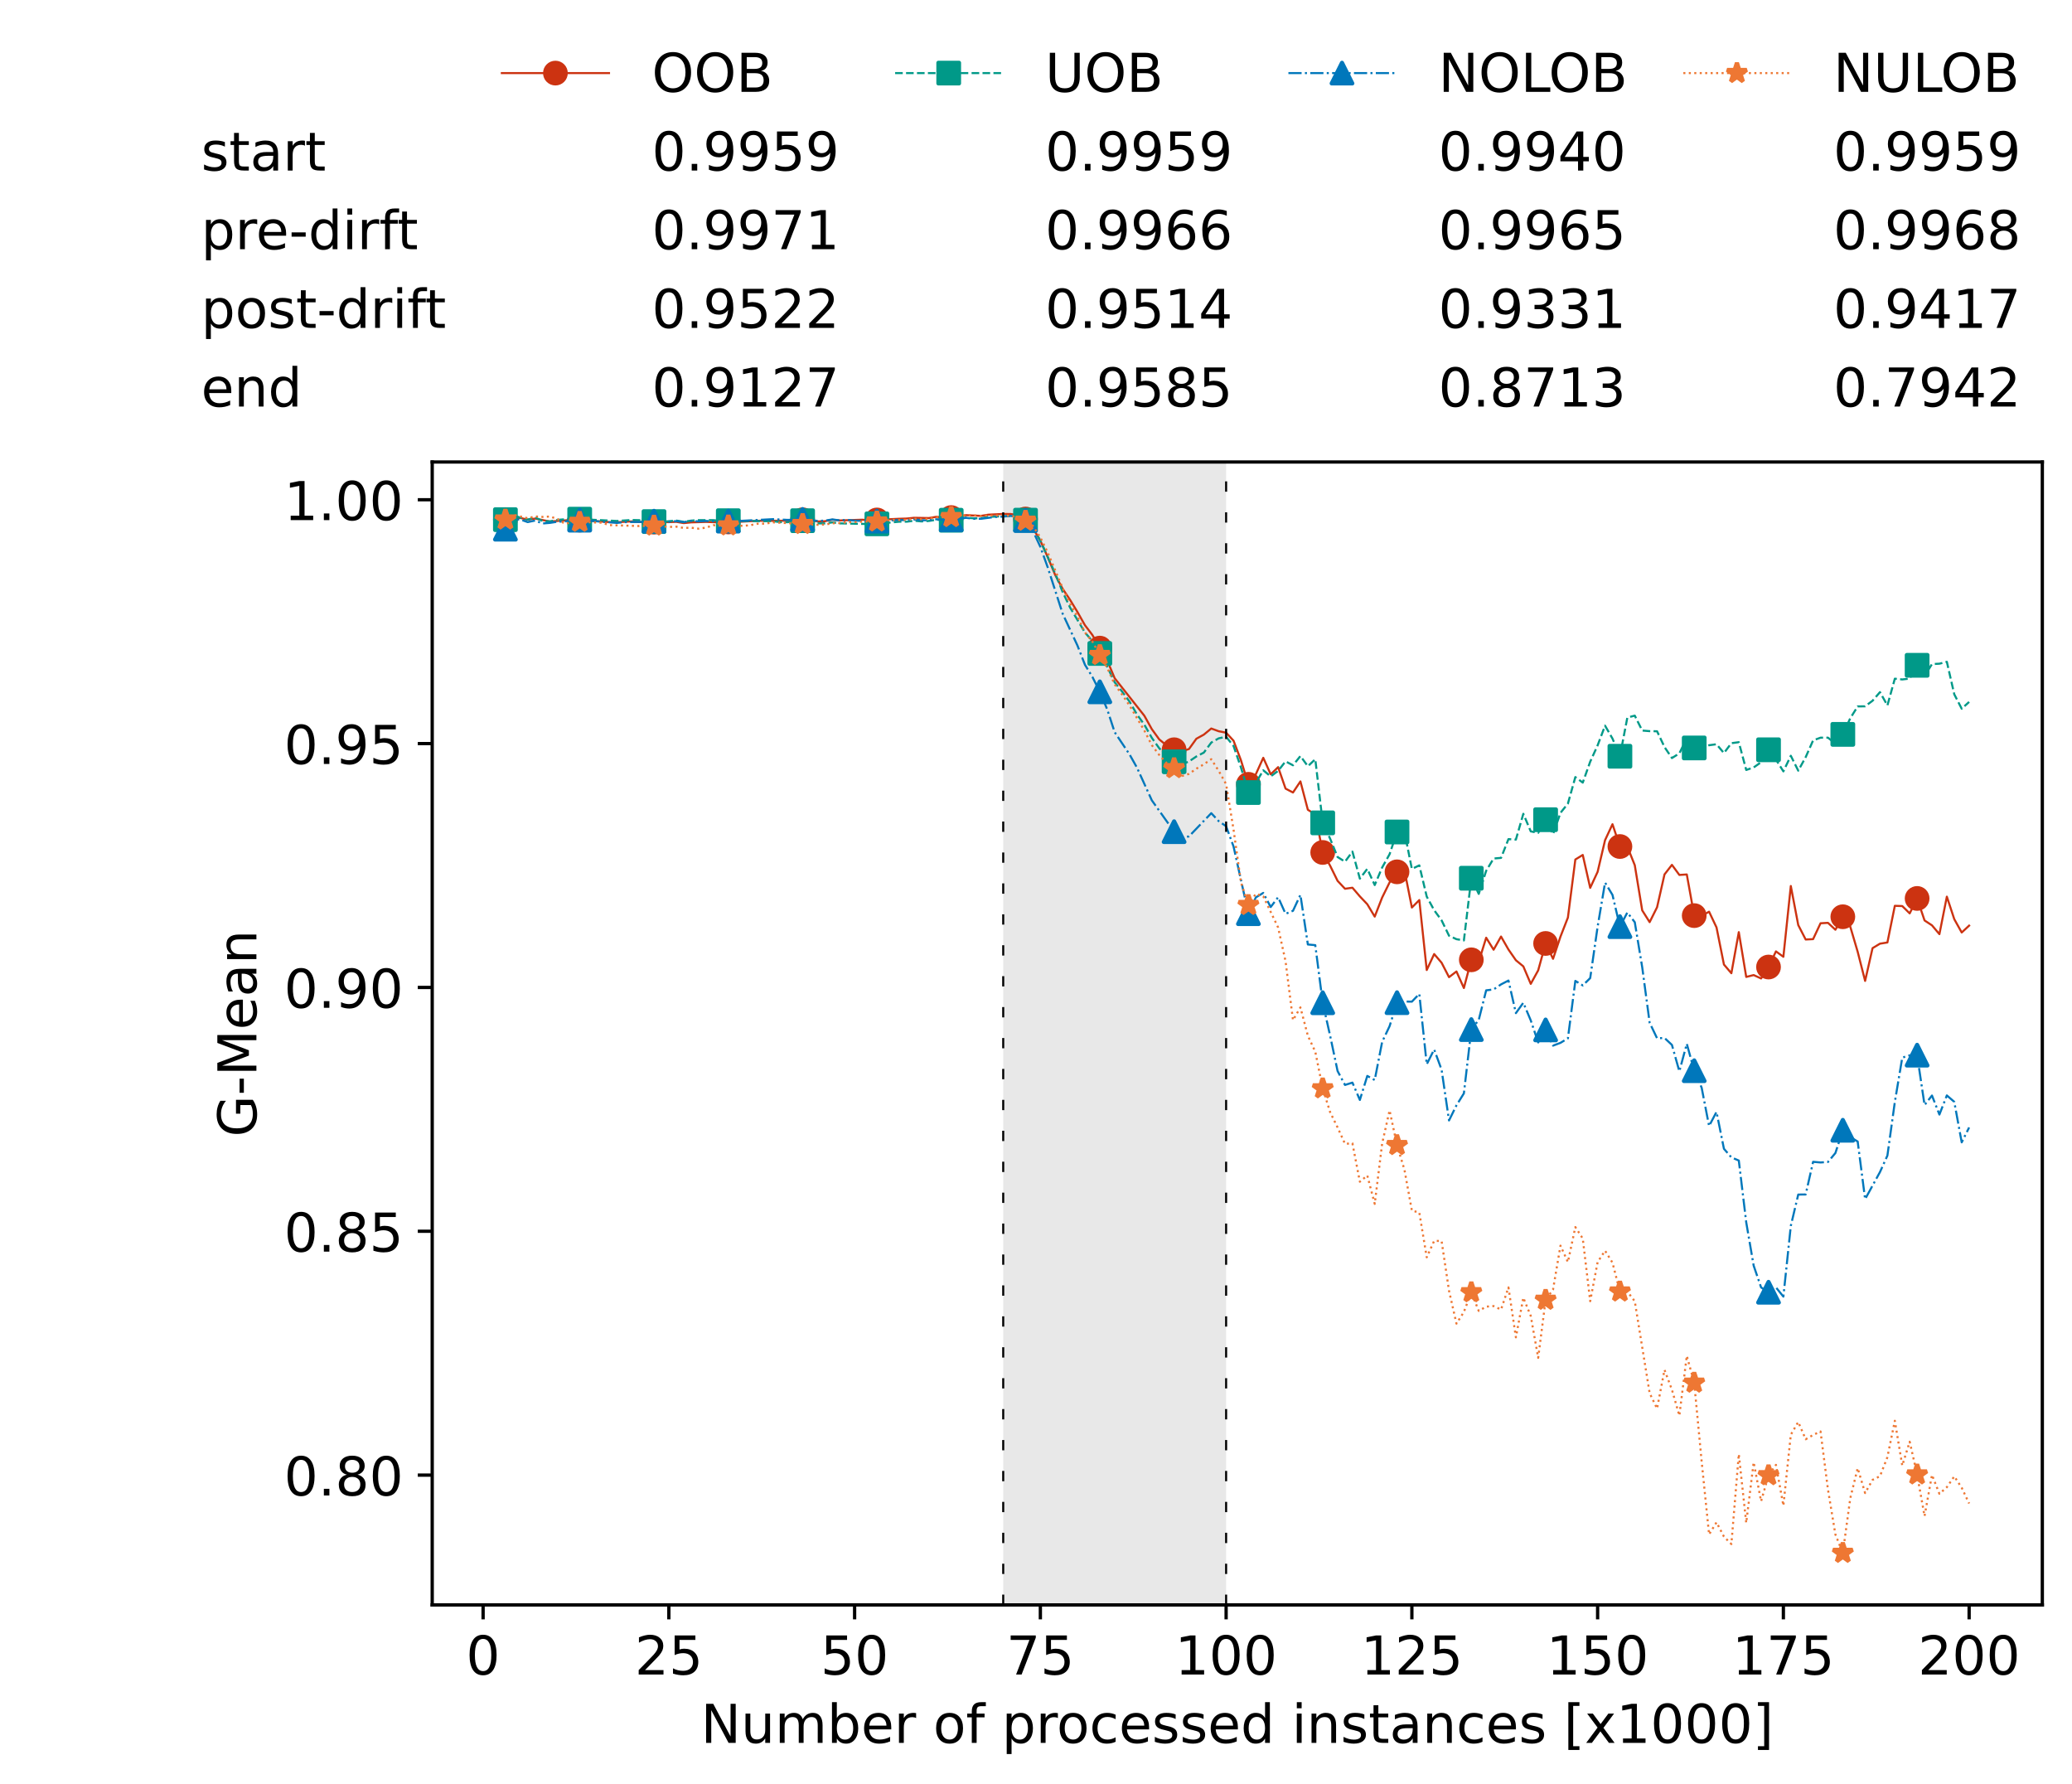 <?xml version="1.0" encoding="utf-8" standalone="no"?>
<!DOCTYPE svg PUBLIC "-//W3C//DTD SVG 1.1//EN"
  "http://www.w3.org/Graphics/SVG/1.1/DTD/svg11.dtd">
<!-- Created with matplotlib (https://matplotlib.org/) -->
<svg height="432.615pt" version="1.1" viewBox="0 0 502.65 432.615" width="502.65pt" xmlns="http://www.w3.org/2000/svg" xmlns:xlink="http://www.w3.org/1999/xlink">
 <defs>
  <style type="text/css">*{stroke-linecap:butt;stroke-linejoin:round;}</style>
 </defs>
 <g id="figure_1">
  <g id="patch_1">
   <path d="M 0 432.615 
L 502.65 432.615 
L 502.65 0 
L 0 0 
z
" style="fill:#ffffff;"/>
  </g>
  <g id="axes_1">
   <g id="patch_2">
    <path d="M 104.85 389.252 
L 495.45 389.252 
L 495.45 112.052 
L 104.85 112.052 
z
" style="fill:#ffffff;"/>
   </g>
   <g id="patch_3">
    <path clip-path="url(#pbf6c13e03f)" d="M 297.446 389.252 
L 297.446 112.052 
L 243.372 112.052 
L 243.372 389.252 
z
" style="fill:#d3d3d3;opacity:0.5;"/>
   </g>
   <g id="matplotlib.axis_1">
    <g id="xtick_1">
     <g id="line2d_1">
      <defs>
       <path d="M 0 0 
L 0 3.5 
" id="mfce91856da" style="stroke:#000000;stroke-width:0.8;"/>
      </defs>
      <g>
       <use style="stroke:#000000;stroke-width:0.8;" x="117.197" xlink:href="#mfce91856da" y="389.252"/>
      </g>
     </g>
     <g id="text_1">
      <!-- 0 -->
      <g transform="translate(113.061 406.13)scale(0.13 -0.13)">
       <defs>
        <path d="M 31.781 66.406 
Q 24.172 66.406 20.328 58.906 
Q 16.5 51.422 16.5 36.375 
Q 16.5 21.391 20.328 13.891 
Q 24.172 6.391 31.781 6.391 
Q 39.453 6.391 43.281 13.891 
Q 47.125 21.391 47.125 36.375 
Q 47.125 51.422 43.281 58.906 
Q 39.453 66.406 31.781 66.406 
z
M 31.781 74.219 
Q 44.047 74.219 50.516 64.516 
Q 56.984 54.828 56.984 36.375 
Q 56.984 17.969 50.516 8.266 
Q 44.047 -1.422 31.781 -1.422 
Q 19.531 -1.422 13.062 8.266 
Q 6.594 17.969 6.594 36.375 
Q 6.594 54.828 13.062 64.516 
Q 19.531 74.219 31.781 74.219 
z
" id="DejaVuSans-48"/>
       </defs>
       <use xlink:href="#DejaVuSans-48"/>
      </g>
     </g>
    </g>
    <g id="xtick_2">
     <g id="line2d_2">
      <g>
       <use style="stroke:#000000;stroke-width:0.8;" x="162.259" xlink:href="#mfce91856da" y="389.252"/>
      </g>
     </g>
     <g id="text_2">
      <!-- 25 -->
      <g transform="translate(153.988 406.13)scale(0.13 -0.13)">
       <defs>
        <path d="M 19.188 8.297 
L 53.609 8.297 
L 53.609 0 
L 7.328 0 
L 7.328 8.297 
Q 12.938 14.109 22.625 23.891 
Q 32.328 33.688 34.812 36.531 
Q 39.547 41.844 41.422 45.531 
Q 43.312 49.219 43.312 52.781 
Q 43.312 58.594 39.234 62.25 
Q 35.156 65.922 28.609 65.922 
Q 23.969 65.922 18.812 64.312 
Q 13.672 62.703 7.812 59.422 
L 7.812 69.391 
Q 13.766 71.781 18.938 73 
Q 24.125 74.219 28.422 74.219 
Q 39.75 74.219 46.484 68.547 
Q 53.219 62.891 53.219 53.422 
Q 53.219 48.922 51.531 44.891 
Q 49.859 40.875 45.406 35.406 
Q 44.188 33.984 37.641 27.219 
Q 31.109 20.453 19.188 8.297 
z
" id="DejaVuSans-50"/>
        <path d="M 10.797 72.906 
L 49.516 72.906 
L 49.516 64.594 
L 19.828 64.594 
L 19.828 46.734 
Q 21.969 47.469 24.109 47.828 
Q 26.266 48.188 28.422 48.188 
Q 40.625 48.188 47.75 41.5 
Q 54.891 34.812 54.891 23.391 
Q 54.891 11.625 47.562 5.094 
Q 40.234 -1.422 26.906 -1.422 
Q 22.312 -1.422 17.547 -0.641 
Q 12.797 0.141 7.719 1.703 
L 7.719 11.625 
Q 12.109 9.234 16.797 8.062 
Q 21.484 6.891 26.703 6.891 
Q 35.156 6.891 40.078 11.328 
Q 45.016 15.766 45.016 23.391 
Q 45.016 31 40.078 35.438 
Q 35.156 39.891 26.703 39.891 
Q 22.75 39.891 18.812 39.016 
Q 14.891 38.141 10.797 36.281 
z
" id="DejaVuSans-53"/>
       </defs>
       <use xlink:href="#DejaVuSans-50"/>
       <use x="63.623" xlink:href="#DejaVuSans-53"/>
      </g>
     </g>
    </g>
    <g id="xtick_3">
     <g id="line2d_3">
      <g>
       <use style="stroke:#000000;stroke-width:0.8;" x="207.322" xlink:href="#mfce91856da" y="389.252"/>
      </g>
     </g>
     <g id="text_3">
      <!-- 50 -->
      <g transform="translate(199.05 406.13)scale(0.13 -0.13)">
       <use xlink:href="#DejaVuSans-53"/>
       <use x="63.623" xlink:href="#DejaVuSans-48"/>
      </g>
     </g>
    </g>
    <g id="xtick_4">
     <g id="line2d_4">
      <g>
       <use style="stroke:#000000;stroke-width:0.8;" x="252.384" xlink:href="#mfce91856da" y="389.252"/>
      </g>
     </g>
     <g id="text_4">
      <!-- 75 -->
      <g transform="translate(244.113 406.13)scale(0.13 -0.13)">
       <defs>
        <path d="M 8.203 72.906 
L 55.078 72.906 
L 55.078 68.703 
L 28.609 0 
L 18.312 0 
L 43.219 64.594 
L 8.203 64.594 
z
" id="DejaVuSans-55"/>
       </defs>
       <use xlink:href="#DejaVuSans-55"/>
       <use x="63.623" xlink:href="#DejaVuSans-53"/>
      </g>
     </g>
    </g>
    <g id="xtick_5">
     <g id="line2d_5">
      <g>
       <use style="stroke:#000000;stroke-width:0.8;" x="297.446" xlink:href="#mfce91856da" y="389.252"/>
      </g>
     </g>
     <g id="text_5">
      <!-- 100 -->
      <g transform="translate(285.039 406.13)scale(0.13 -0.13)">
       <defs>
        <path d="M 12.406 8.297 
L 28.516 8.297 
L 28.516 63.922 
L 10.984 60.406 
L 10.984 69.391 
L 28.422 72.906 
L 38.281 72.906 
L 38.281 8.297 
L 54.391 8.297 
L 54.391 0 
L 12.406 0 
z
" id="DejaVuSans-49"/>
       </defs>
       <use xlink:href="#DejaVuSans-49"/>
       <use x="63.623" xlink:href="#DejaVuSans-48"/>
       <use x="127.246" xlink:href="#DejaVuSans-48"/>
      </g>
     </g>
    </g>
    <g id="xtick_6">
     <g id="line2d_6">
      <g>
       <use style="stroke:#000000;stroke-width:0.8;" x="342.509" xlink:href="#mfce91856da" y="389.252"/>
      </g>
     </g>
     <g id="text_6">
      <!-- 125 -->
      <g transform="translate(330.102 406.13)scale(0.13 -0.13)">
       <use xlink:href="#DejaVuSans-49"/>
       <use x="63.623" xlink:href="#DejaVuSans-50"/>
       <use x="127.246" xlink:href="#DejaVuSans-53"/>
      </g>
     </g>
    </g>
    <g id="xtick_7">
     <g id="line2d_7">
      <g>
       <use style="stroke:#000000;stroke-width:0.8;" x="387.571" xlink:href="#mfce91856da" y="389.252"/>
      </g>
     </g>
     <g id="text_7">
      <!-- 150 -->
      <g transform="translate(375.164 406.13)scale(0.13 -0.13)">
       <use xlink:href="#DejaVuSans-49"/>
       <use x="63.623" xlink:href="#DejaVuSans-53"/>
       <use x="127.246" xlink:href="#DejaVuSans-48"/>
      </g>
     </g>
    </g>
    <g id="xtick_8">
     <g id="line2d_8">
      <g>
       <use style="stroke:#000000;stroke-width:0.8;" x="432.633" xlink:href="#mfce91856da" y="389.252"/>
      </g>
     </g>
     <g id="text_8">
      <!-- 175 -->
      <g transform="translate(420.226 406.13)scale(0.13 -0.13)">
       <use xlink:href="#DejaVuSans-49"/>
       <use x="63.623" xlink:href="#DejaVuSans-55"/>
       <use x="127.246" xlink:href="#DejaVuSans-53"/>
      </g>
     </g>
    </g>
    <g id="xtick_9">
     <g id="line2d_9">
      <g>
       <use style="stroke:#000000;stroke-width:0.8;" x="477.695" xlink:href="#mfce91856da" y="389.252"/>
      </g>
     </g>
     <g id="text_9">
      <!-- 200 -->
      <g transform="translate(465.289 406.13)scale(0.13 -0.13)">
       <use xlink:href="#DejaVuSans-50"/>
       <use x="63.623" xlink:href="#DejaVuSans-48"/>
       <use x="127.246" xlink:href="#DejaVuSans-48"/>
      </g>
     </g>
    </g>
    <g id="text_10">
     <!-- Number of processed instances [x1000] -->
     <g transform="translate(170.025 422.711)scale(0.13 -0.13)">
      <defs>
       <path d="M 9.812 72.906 
L 23.094 72.906 
L 55.422 11.922 
L 55.422 72.906 
L 64.984 72.906 
L 64.984 0 
L 51.703 0 
L 19.391 60.984 
L 19.391 0 
L 9.812 0 
z
" id="DejaVuSans-78"/>
       <path d="M 8.5 21.578 
L 8.5 54.688 
L 17.484 54.688 
L 17.484 21.922 
Q 17.484 14.156 20.5 10.266 
Q 23.531 6.391 29.594 6.391 
Q 36.859 6.391 41.078 11.031 
Q 45.312 15.672 45.312 23.688 
L 45.312 54.688 
L 54.297 54.688 
L 54.297 0 
L 45.312 0 
L 45.312 8.406 
Q 42.047 3.422 37.719 1 
Q 33.406 -1.422 27.688 -1.422 
Q 18.266 -1.422 13.375 4.438 
Q 8.5 10.297 8.5 21.578 
z
M 31.109 56 
z
" id="DejaVuSans-117"/>
       <path d="M 52 44.188 
Q 55.375 50.25 60.062 53.125 
Q 64.75 56 71.094 56 
Q 79.641 56 84.281 50.016 
Q 88.922 44.047 88.922 33.016 
L 88.922 0 
L 79.891 0 
L 79.891 32.719 
Q 79.891 40.578 77.094 44.375 
Q 74.312 48.188 68.609 48.188 
Q 61.625 48.188 57.562 43.547 
Q 53.516 38.922 53.516 30.906 
L 53.516 0 
L 44.484 0 
L 44.484 32.719 
Q 44.484 40.625 41.703 44.406 
Q 38.922 48.188 33.109 48.188 
Q 26.219 48.188 22.156 43.531 
Q 18.109 38.875 18.109 30.906 
L 18.109 0 
L 9.078 0 
L 9.078 54.688 
L 18.109 54.688 
L 18.109 46.188 
Q 21.188 51.219 25.484 53.609 
Q 29.781 56 35.688 56 
Q 41.656 56 45.828 52.969 
Q 50 49.953 52 44.188 
z
" id="DejaVuSans-109"/>
       <path d="M 48.688 27.297 
Q 48.688 37.203 44.609 42.844 
Q 40.531 48.484 33.406 48.484 
Q 26.266 48.484 22.188 42.844 
Q 18.109 37.203 18.109 27.297 
Q 18.109 17.391 22.188 11.75 
Q 26.266 6.109 33.406 6.109 
Q 40.531 6.109 44.609 11.75 
Q 48.688 17.391 48.688 27.297 
z
M 18.109 46.391 
Q 20.953 51.266 25.266 53.625 
Q 29.594 56 35.594 56 
Q 45.562 56 51.781 48.094 
Q 58.016 40.188 58.016 27.297 
Q 58.016 14.406 51.781 6.484 
Q 45.562 -1.422 35.594 -1.422 
Q 29.594 -1.422 25.266 0.953 
Q 20.953 3.328 18.109 8.203 
L 18.109 0 
L 9.078 0 
L 9.078 75.984 
L 18.109 75.984 
z
" id="DejaVuSans-98"/>
       <path d="M 56.203 29.594 
L 56.203 25.203 
L 14.891 25.203 
Q 15.484 15.922 20.484 11.062 
Q 25.484 6.203 34.422 6.203 
Q 39.594 6.203 44.453 7.469 
Q 49.312 8.734 54.109 11.281 
L 54.109 2.781 
Q 49.266 0.734 44.188 -0.344 
Q 39.109 -1.422 33.891 -1.422 
Q 20.797 -1.422 13.156 6.188 
Q 5.516 13.812 5.516 26.812 
Q 5.516 40.234 12.766 48.109 
Q 20.016 56 32.328 56 
Q 43.359 56 49.781 48.891 
Q 56.203 41.797 56.203 29.594 
z
M 47.219 32.234 
Q 47.125 39.594 43.094 43.984 
Q 39.062 48.391 32.422 48.391 
Q 24.906 48.391 20.391 44.141 
Q 15.875 39.891 15.188 32.172 
z
" id="DejaVuSans-101"/>
       <path d="M 41.109 46.297 
Q 39.594 47.172 37.812 47.578 
Q 36.031 48 33.891 48 
Q 26.266 48 22.188 43.047 
Q 18.109 38.094 18.109 28.812 
L 18.109 0 
L 9.078 0 
L 9.078 54.688 
L 18.109 54.688 
L 18.109 46.188 
Q 20.953 51.172 25.484 53.578 
Q 30.031 56 36.531 56 
Q 37.453 56 38.578 55.875 
Q 39.703 55.766 41.062 55.516 
z
" id="DejaVuSans-114"/>
       <path id="DejaVuSans-32"/>
       <path d="M 30.609 48.391 
Q 23.391 48.391 19.188 42.75 
Q 14.984 37.109 14.984 27.297 
Q 14.984 17.484 19.156 11.844 
Q 23.344 6.203 30.609 6.203 
Q 37.797 6.203 41.984 11.859 
Q 46.188 17.531 46.188 27.297 
Q 46.188 37.016 41.984 42.703 
Q 37.797 48.391 30.609 48.391 
z
M 30.609 56 
Q 42.328 56 49.016 48.375 
Q 55.719 40.766 55.719 27.297 
Q 55.719 13.875 49.016 6.219 
Q 42.328 -1.422 30.609 -1.422 
Q 18.844 -1.422 12.172 6.219 
Q 5.516 13.875 5.516 27.297 
Q 5.516 40.766 12.172 48.375 
Q 18.844 56 30.609 56 
z
" id="DejaVuSans-111"/>
       <path d="M 37.109 75.984 
L 37.109 68.5 
L 28.516 68.5 
Q 23.688 68.5 21.797 66.547 
Q 19.922 64.594 19.922 59.516 
L 19.922 54.688 
L 34.719 54.688 
L 34.719 47.703 
L 19.922 47.703 
L 19.922 0 
L 10.891 0 
L 10.891 47.703 
L 2.297 47.703 
L 2.297 54.688 
L 10.891 54.688 
L 10.891 58.5 
Q 10.891 67.625 15.141 71.797 
Q 19.391 75.984 28.609 75.984 
z
" id="DejaVuSans-102"/>
       <path d="M 18.109 8.203 
L 18.109 -20.797 
L 9.078 -20.797 
L 9.078 54.688 
L 18.109 54.688 
L 18.109 46.391 
Q 20.953 51.266 25.266 53.625 
Q 29.594 56 35.594 56 
Q 45.562 56 51.781 48.094 
Q 58.016 40.188 58.016 27.297 
Q 58.016 14.406 51.781 6.484 
Q 45.562 -1.422 35.594 -1.422 
Q 29.594 -1.422 25.266 0.953 
Q 20.953 3.328 18.109 8.203 
z
M 48.688 27.297 
Q 48.688 37.203 44.609 42.844 
Q 40.531 48.484 33.406 48.484 
Q 26.266 48.484 22.188 42.844 
Q 18.109 37.203 18.109 27.297 
Q 18.109 17.391 22.188 11.75 
Q 26.266 6.109 33.406 6.109 
Q 40.531 6.109 44.609 11.75 
Q 48.688 17.391 48.688 27.297 
z
" id="DejaVuSans-112"/>
       <path d="M 48.781 52.594 
L 48.781 44.188 
Q 44.969 46.297 41.141 47.344 
Q 37.312 48.391 33.406 48.391 
Q 24.656 48.391 19.812 42.844 
Q 14.984 37.312 14.984 27.297 
Q 14.984 17.281 19.812 11.734 
Q 24.656 6.203 33.406 6.203 
Q 37.312 6.203 41.141 7.25 
Q 44.969 8.297 48.781 10.406 
L 48.781 2.094 
Q 45.016 0.344 40.984 -0.531 
Q 36.969 -1.422 32.422 -1.422 
Q 20.062 -1.422 12.781 6.344 
Q 5.516 14.109 5.516 27.297 
Q 5.516 40.672 12.859 48.328 
Q 20.219 56 33.016 56 
Q 37.156 56 41.109 55.141 
Q 45.062 54.297 48.781 52.594 
z
" id="DejaVuSans-99"/>
       <path d="M 44.281 53.078 
L 44.281 44.578 
Q 40.484 46.531 36.375 47.5 
Q 32.281 48.484 27.875 48.484 
Q 21.188 48.484 17.844 46.438 
Q 14.5 44.391 14.5 40.281 
Q 14.5 37.156 16.891 35.375 
Q 19.281 33.594 26.516 31.984 
L 29.594 31.297 
Q 39.156 29.25 43.188 25.516 
Q 47.219 21.781 47.219 15.094 
Q 47.219 7.469 41.188 3.016 
Q 35.156 -1.422 24.609 -1.422 
Q 20.219 -1.422 15.453 -0.562 
Q 10.688 0.297 5.422 2 
L 5.422 11.281 
Q 10.406 8.688 15.234 7.391 
Q 20.062 6.109 24.812 6.109 
Q 31.156 6.109 34.562 8.281 
Q 37.984 10.453 37.984 14.406 
Q 37.984 18.062 35.516 20.016 
Q 33.062 21.969 24.703 23.781 
L 21.578 24.516 
Q 13.234 26.266 9.516 29.906 
Q 5.812 33.547 5.812 39.891 
Q 5.812 47.609 11.281 51.797 
Q 16.75 56 26.812 56 
Q 31.781 56 36.172 55.266 
Q 40.578 54.547 44.281 53.078 
z
" id="DejaVuSans-115"/>
       <path d="M 45.406 46.391 
L 45.406 75.984 
L 54.391 75.984 
L 54.391 0 
L 45.406 0 
L 45.406 8.203 
Q 42.578 3.328 38.25 0.953 
Q 33.938 -1.422 27.875 -1.422 
Q 17.969 -1.422 11.734 6.484 
Q 5.516 14.406 5.516 27.297 
Q 5.516 40.188 11.734 48.094 
Q 17.969 56 27.875 56 
Q 33.938 56 38.25 53.625 
Q 42.578 51.266 45.406 46.391 
z
M 14.797 27.297 
Q 14.797 17.391 18.875 11.75 
Q 22.953 6.109 30.078 6.109 
Q 37.203 6.109 41.297 11.75 
Q 45.406 17.391 45.406 27.297 
Q 45.406 37.203 41.297 42.844 
Q 37.203 48.484 30.078 48.484 
Q 22.953 48.484 18.875 42.844 
Q 14.797 37.203 14.797 27.297 
z
" id="DejaVuSans-100"/>
       <path d="M 9.422 54.688 
L 18.406 54.688 
L 18.406 0 
L 9.422 0 
z
M 9.422 75.984 
L 18.406 75.984 
L 18.406 64.594 
L 9.422 64.594 
z
" id="DejaVuSans-105"/>
       <path d="M 54.891 33.016 
L 54.891 0 
L 45.906 0 
L 45.906 32.719 
Q 45.906 40.484 42.875 44.328 
Q 39.844 48.188 33.797 48.188 
Q 26.516 48.188 22.312 43.547 
Q 18.109 38.922 18.109 30.906 
L 18.109 0 
L 9.078 0 
L 9.078 54.688 
L 18.109 54.688 
L 18.109 46.188 
Q 21.344 51.125 25.703 53.562 
Q 30.078 56 35.797 56 
Q 45.219 56 50.047 50.172 
Q 54.891 44.344 54.891 33.016 
z
" id="DejaVuSans-110"/>
       <path d="M 18.312 70.219 
L 18.312 54.688 
L 36.812 54.688 
L 36.812 47.703 
L 18.312 47.703 
L 18.312 18.016 
Q 18.312 11.328 20.141 9.422 
Q 21.969 7.516 27.594 7.516 
L 36.812 7.516 
L 36.812 0 
L 27.594 0 
Q 17.188 0 13.234 3.875 
Q 9.281 7.766 9.281 18.016 
L 9.281 47.703 
L 2.688 47.703 
L 2.688 54.688 
L 9.281 54.688 
L 9.281 70.219 
z
" id="DejaVuSans-116"/>
       <path d="M 34.281 27.484 
Q 23.391 27.484 19.188 25 
Q 14.984 22.516 14.984 16.5 
Q 14.984 11.719 18.141 8.906 
Q 21.297 6.109 26.703 6.109 
Q 34.188 6.109 38.703 11.406 
Q 43.219 16.703 43.219 25.484 
L 43.219 27.484 
z
M 52.203 31.203 
L 52.203 0 
L 43.219 0 
L 43.219 8.297 
Q 40.141 3.328 35.547 0.953 
Q 30.953 -1.422 24.312 -1.422 
Q 15.922 -1.422 10.953 3.297 
Q 6 8.016 6 15.922 
Q 6 25.141 12.172 29.828 
Q 18.359 34.516 30.609 34.516 
L 43.219 34.516 
L 43.219 35.406 
Q 43.219 41.609 39.141 45 
Q 35.062 48.391 27.688 48.391 
Q 23 48.391 18.547 47.266 
Q 14.109 46.141 10.016 43.891 
L 10.016 52.203 
Q 14.938 54.109 19.578 55.047 
Q 24.219 56 28.609 56 
Q 40.484 56 46.344 49.844 
Q 52.203 43.703 52.203 31.203 
z
" id="DejaVuSans-97"/>
       <path d="M 8.594 75.984 
L 29.297 75.984 
L 29.297 69 
L 17.578 69 
L 17.578 -6.203 
L 29.297 -6.203 
L 29.297 -13.188 
L 8.594 -13.188 
z
" id="DejaVuSans-91"/>
       <path d="M 54.891 54.688 
L 35.109 28.078 
L 55.906 0 
L 45.312 0 
L 29.391 21.484 
L 13.484 0 
L 2.875 0 
L 24.125 28.609 
L 4.688 54.688 
L 15.281 54.688 
L 29.781 35.203 
L 44.281 54.688 
z
" id="DejaVuSans-120"/>
       <path d="M 30.422 75.984 
L 30.422 -13.188 
L 9.719 -13.188 
L 9.719 -6.203 
L 21.391 -6.203 
L 21.391 69 
L 9.719 69 
L 9.719 75.984 
z
" id="DejaVuSans-93"/>
      </defs>
      <use xlink:href="#DejaVuSans-78"/>
      <use x="74.805" xlink:href="#DejaVuSans-117"/>
      <use x="138.184" xlink:href="#DejaVuSans-109"/>
      <use x="235.596" xlink:href="#DejaVuSans-98"/>
      <use x="299.072" xlink:href="#DejaVuSans-101"/>
      <use x="360.596" xlink:href="#DejaVuSans-114"/>
      <use x="401.709" xlink:href="#DejaVuSans-32"/>
      <use x="433.496" xlink:href="#DejaVuSans-111"/>
      <use x="494.678" xlink:href="#DejaVuSans-102"/>
      <use x="529.883" xlink:href="#DejaVuSans-32"/>
      <use x="561.67" xlink:href="#DejaVuSans-112"/>
      <use x="625.146" xlink:href="#DejaVuSans-114"/>
      <use x="664.01" xlink:href="#DejaVuSans-111"/>
      <use x="725.191" xlink:href="#DejaVuSans-99"/>
      <use x="780.172" xlink:href="#DejaVuSans-101"/>
      <use x="841.695" xlink:href="#DejaVuSans-115"/>
      <use x="893.795" xlink:href="#DejaVuSans-115"/>
      <use x="945.895" xlink:href="#DejaVuSans-101"/>
      <use x="1007.418" xlink:href="#DejaVuSans-100"/>
      <use x="1070.895" xlink:href="#DejaVuSans-32"/>
      <use x="1102.682" xlink:href="#DejaVuSans-105"/>
      <use x="1130.465" xlink:href="#DejaVuSans-110"/>
      <use x="1193.844" xlink:href="#DejaVuSans-115"/>
      <use x="1245.943" xlink:href="#DejaVuSans-116"/>
      <use x="1285.152" xlink:href="#DejaVuSans-97"/>
      <use x="1346.432" xlink:href="#DejaVuSans-110"/>
      <use x="1409.811" xlink:href="#DejaVuSans-99"/>
      <use x="1464.791" xlink:href="#DejaVuSans-101"/>
      <use x="1526.314" xlink:href="#DejaVuSans-115"/>
      <use x="1578.414" xlink:href="#DejaVuSans-32"/>
      <use x="1610.201" xlink:href="#DejaVuSans-91"/>
      <use x="1649.215" xlink:href="#DejaVuSans-120"/>
      <use x="1708.395" xlink:href="#DejaVuSans-49"/>
      <use x="1772.018" xlink:href="#DejaVuSans-48"/>
      <use x="1835.641" xlink:href="#DejaVuSans-48"/>
      <use x="1899.264" xlink:href="#DejaVuSans-48"/>
      <use x="1962.887" xlink:href="#DejaVuSans-93"/>
     </g>
    </g>
   </g>
   <g id="matplotlib.axis_2">
    <g id="ytick_1">
     <g id="line2d_10">
      <defs>
       <path d="M 0 0 
L -3.5 0 
" id="macdf631a21" style="stroke:#000000;stroke-width:0.8;"/>
      </defs>
      <g>
       <use style="stroke:#000000;stroke-width:0.8;" x="104.85" xlink:href="#macdf631a21" y="357.762"/>
      </g>
     </g>
     <g id="text_11">
      <!-- 0.80 -->
      <g transform="translate(68.905 362.701)scale(0.13 -0.13)">
       <defs>
        <path d="M 10.688 12.406 
L 21 12.406 
L 21 0 
L 10.688 0 
z
" id="DejaVuSans-46"/>
        <path d="M 31.781 34.625 
Q 24.75 34.625 20.719 30.859 
Q 16.703 27.094 16.703 20.516 
Q 16.703 13.922 20.719 10.156 
Q 24.75 6.391 31.781 6.391 
Q 38.812 6.391 42.859 10.172 
Q 46.922 13.969 46.922 20.516 
Q 46.922 27.094 42.891 30.859 
Q 38.875 34.625 31.781 34.625 
z
M 21.922 38.812 
Q 15.578 40.375 12.031 44.719 
Q 8.5 49.078 8.5 55.328 
Q 8.5 64.062 14.719 69.141 
Q 20.953 74.219 31.781 74.219 
Q 42.672 74.219 48.875 69.141 
Q 55.078 64.062 55.078 55.328 
Q 55.078 49.078 51.531 44.719 
Q 48 40.375 41.703 38.812 
Q 48.828 37.156 52.797 32.312 
Q 56.781 27.484 56.781 20.516 
Q 56.781 9.906 50.312 4.234 
Q 43.844 -1.422 31.781 -1.422 
Q 19.734 -1.422 13.25 4.234 
Q 6.781 9.906 6.781 20.516 
Q 6.781 27.484 10.781 32.312 
Q 14.797 37.156 21.922 38.812 
z
M 18.312 54.391 
Q 18.312 48.734 21.844 45.562 
Q 25.391 42.391 31.781 42.391 
Q 38.141 42.391 41.719 45.562 
Q 45.312 48.734 45.312 54.391 
Q 45.312 60.062 41.719 63.234 
Q 38.141 66.406 31.781 66.406 
Q 25.391 66.406 21.844 63.234 
Q 18.312 60.062 18.312 54.391 
z
" id="DejaVuSans-56"/>
       </defs>
       <use xlink:href="#DejaVuSans-48"/>
       <use x="63.623" xlink:href="#DejaVuSans-46"/>
       <use x="95.41" xlink:href="#DejaVuSans-56"/>
       <use x="159.033" xlink:href="#DejaVuSans-48"/>
      </g>
     </g>
    </g>
    <g id="ytick_2">
     <g id="line2d_11">
      <g>
       <use style="stroke:#000000;stroke-width:0.8;" x="104.85" xlink:href="#macdf631a21" y="298.623"/>
      </g>
     </g>
     <g id="text_12">
      <!-- 0.85 -->
      <g transform="translate(68.905 303.562)scale(0.13 -0.13)">
       <use xlink:href="#DejaVuSans-48"/>
       <use x="63.623" xlink:href="#DejaVuSans-46"/>
       <use x="95.41" xlink:href="#DejaVuSans-56"/>
       <use x="159.033" xlink:href="#DejaVuSans-53"/>
      </g>
     </g>
    </g>
    <g id="ytick_3">
     <g id="line2d_12">
      <g>
       <use style="stroke:#000000;stroke-width:0.8;" x="104.85" xlink:href="#macdf631a21" y="239.485"/>
      </g>
     </g>
     <g id="text_13">
      <!-- 0.90 -->
      <g transform="translate(68.905 244.424)scale(0.13 -0.13)">
       <defs>
        <path d="M 10.984 1.516 
L 10.984 10.5 
Q 14.703 8.734 18.5 7.812 
Q 22.312 6.891 25.984 6.891 
Q 35.75 6.891 40.891 13.453 
Q 46.047 20.016 46.781 33.406 
Q 43.953 29.203 39.594 26.953 
Q 35.25 24.703 29.984 24.703 
Q 19.047 24.703 12.672 31.312 
Q 6.297 37.938 6.297 49.422 
Q 6.297 60.641 12.938 67.422 
Q 19.578 74.219 30.609 74.219 
Q 43.266 74.219 49.922 64.516 
Q 56.594 54.828 56.594 36.375 
Q 56.594 19.141 48.406 8.859 
Q 40.234 -1.422 26.422 -1.422 
Q 22.703 -1.422 18.891 -0.688 
Q 15.094 0.047 10.984 1.516 
z
M 30.609 32.422 
Q 37.25 32.422 41.125 36.953 
Q 45.016 41.5 45.016 49.422 
Q 45.016 57.281 41.125 61.844 
Q 37.25 66.406 30.609 66.406 
Q 23.969 66.406 20.094 61.844 
Q 16.219 57.281 16.219 49.422 
Q 16.219 41.5 20.094 36.953 
Q 23.969 32.422 30.609 32.422 
z
" id="DejaVuSans-57"/>
       </defs>
       <use xlink:href="#DejaVuSans-48"/>
       <use x="63.623" xlink:href="#DejaVuSans-46"/>
       <use x="95.41" xlink:href="#DejaVuSans-57"/>
       <use x="159.033" xlink:href="#DejaVuSans-48"/>
      </g>
     </g>
    </g>
    <g id="ytick_4">
     <g id="line2d_13">
      <g>
       <use style="stroke:#000000;stroke-width:0.8;" x="104.85" xlink:href="#macdf631a21" y="180.346"/>
      </g>
     </g>
     <g id="text_14">
      <!-- 0.95 -->
      <g transform="translate(68.905 185.285)scale(0.13 -0.13)">
       <use xlink:href="#DejaVuSans-48"/>
       <use x="63.623" xlink:href="#DejaVuSans-46"/>
       <use x="95.41" xlink:href="#DejaVuSans-57"/>
       <use x="159.033" xlink:href="#DejaVuSans-53"/>
      </g>
     </g>
    </g>
    <g id="ytick_5">
     <g id="line2d_14">
      <g>
       <use style="stroke:#000000;stroke-width:0.8;" x="104.85" xlink:href="#macdf631a21" y="121.207"/>
      </g>
     </g>
     <g id="text_15">
      <!-- 1.00 -->
      <g transform="translate(68.905 126.146)scale(0.13 -0.13)">
       <use xlink:href="#DejaVuSans-49"/>
       <use x="63.623" xlink:href="#DejaVuSans-46"/>
       <use x="95.41" xlink:href="#DejaVuSans-48"/>
       <use x="159.033" xlink:href="#DejaVuSans-48"/>
      </g>
     </g>
    </g>
    <g id="text_16">
     <!-- G-Mean -->
     <g transform="translate(62.201 275.744)rotate(-90)scale(0.13 -0.13)">
      <defs>
       <path d="M 59.516 10.406 
L 59.516 29.984 
L 43.406 29.984 
L 43.406 38.094 
L 69.281 38.094 
L 69.281 6.781 
Q 63.578 2.734 56.688 0.656 
Q 49.812 -1.422 42 -1.422 
Q 24.906 -1.422 15.25 8.562 
Q 5.609 18.562 5.609 36.375 
Q 5.609 54.25 15.25 64.234 
Q 24.906 74.219 42 74.219 
Q 49.125 74.219 55.547 72.453 
Q 61.969 70.703 67.391 67.281 
L 67.391 56.781 
Q 61.922 61.422 55.766 63.766 
Q 49.609 66.109 42.828 66.109 
Q 29.438 66.109 22.719 58.641 
Q 16.016 51.172 16.016 36.375 
Q 16.016 21.625 22.719 14.156 
Q 29.438 6.688 42.828 6.688 
Q 48.047 6.688 52.141 7.594 
Q 56.25 8.5 59.516 10.406 
z
" id="DejaVuSans-71"/>
       <path d="M 4.891 31.391 
L 31.203 31.391 
L 31.203 23.391 
L 4.891 23.391 
z
" id="DejaVuSans-45"/>
       <path d="M 9.812 72.906 
L 24.516 72.906 
L 43.109 23.297 
L 61.812 72.906 
L 76.516 72.906 
L 76.516 0 
L 66.891 0 
L 66.891 64.016 
L 48.094 14.016 
L 38.188 14.016 
L 19.391 64.016 
L 19.391 0 
L 9.812 0 
z
" id="DejaVuSans-77"/>
      </defs>
      <use xlink:href="#DejaVuSans-71"/>
      <use x="77.49" xlink:href="#DejaVuSans-45"/>
      <use x="113.574" xlink:href="#DejaVuSans-77"/>
      <use x="199.854" xlink:href="#DejaVuSans-101"/>
      <use x="261.377" xlink:href="#DejaVuSans-97"/>
      <use x="322.656" xlink:href="#DejaVuSans-110"/>
     </g>
    </g>
   </g>
   <g id="line2d_15"/>
   <g id="line2d_16"/>
   <g id="line2d_17"/>
   <g id="line2d_18"/>
   <g id="line2d_19"/>
   <g id="line2d_20">
    <path clip-path="url(#pbf6c13e03f)" d="M 122.605 126.035 
L 124.407 126.025 
L 126.21 125.607 
L 128.012 126.035 
L 129.815 125.772 
L 133.419 126.485 
L 137.024 126.212 
L 138.827 126.062 
L 144.234 126.369 
L 147.839 126.624 
L 149.642 126.657 
L 153.247 126.454 
L 155.049 126.612 
L 162.259 126.634 
L 164.062 126.565 
L 165.864 126.867 
L 167.667 126.693 
L 171.272 126.581 
L 174.877 126.707 
L 176.679 126.591 
L 178.482 126.597 
L 183.889 126.307 
L 191.099 126.301 
L 192.902 126.063 
L 196.507 126.122 
L 198.309 126.471 
L 200.112 126.414 
L 201.914 126.054 
L 203.717 126.229 
L 209.124 126.051 
L 210.927 126.166 
L 214.532 125.992 
L 218.137 125.821 
L 219.939 125.765 
L 221.742 125.583 
L 225.347 125.645 
L 227.149 125.346 
L 228.952 125.52 
L 230.754 125.526 
L 234.359 124.943 
L 237.964 125.12 
L 239.767 124.829 
L 243.372 124.652 
L 245.174 124.664 
L 246.976 124.957 
L 248.779 125.882 
L 250.581 128.097 
L 252.384 131.133 
L 254.186 135.153 
L 255.989 139.472 
L 257.791 142.807 
L 259.594 145.493 
L 261.396 148.454 
L 263.199 151.641 
L 265.001 154.003 
L 268.606 160.208 
L 270.409 164.489 
L 277.619 173.606 
L 279.421 176.837 
L 281.224 179.332 
L 283.026 180.802 
L 284.829 181.841 
L 286.631 182.218 
L 288.434 181.669 
L 290.236 179.162 
L 292.039 178.171 
L 293.841 176.689 
L 295.644 177.349 
L 297.446 177.704 
L 299.249 179.653 
L 301.051 184.411 
L 302.854 190.222 
L 304.656 187.777 
L 306.459 183.791 
L 308.261 187.795 
L 310.064 186.057 
L 311.866 191.267 
L 313.669 192.21 
L 315.471 189.519 
L 317.274 196.398 
L 319.076 197.513 
L 320.879 206.748 
L 322.681 209.974 
L 324.484 213.636 
L 326.286 215.552 
L 328.089 215.304 
L 329.891 217.407 
L 331.694 219.308 
L 333.496 222.309 
L 335.299 217.679 
L 337.101 214.019 
L 338.904 211.448 
L 340.706 211.026 
L 342.509 220.109 
L 344.311 218.294 
L 346.114 235.263 
L 347.916 231.39 
L 349.719 233.495 
L 351.521 236.995 
L 353.324 235.616 
L 355.126 239.629 
L 356.928 232.79 
L 358.731 233.249 
L 360.533 227.429 
L 362.336 230.338 
L 364.138 227.142 
L 365.941 230.292 
L 367.743 232.891 
L 369.546 234.378 
L 371.348 238.618 
L 373.151 235.344 
L 374.953 228.821 
L 376.756 232.543 
L 378.558 227.165 
L 380.361 222.537 
L 382.163 208.465 
L 383.966 207.353 
L 385.768 215.335 
L 387.571 211.445 
L 389.373 203.771 
L 391.176 199.9 
L 392.978 205.309 
L 394.781 205.335 
L 396.583 209.844 
L 398.386 220.793 
L 400.188 223.651 
L 401.991 220.038 
L 403.793 212.079 
L 405.596 209.756 
L 407.398 212.204 
L 409.201 212.085 
L 411.003 222.068 
L 412.806 222.124 
L 414.608 221.117 
L 416.411 224.927 
L 418.213 233.929 
L 420.016 236.043 
L 421.818 226.074 
L 423.621 236.937 
L 425.423 236.488 
L 427.226 237.308 
L 429.028 234.537 
L 430.831 230.743 
L 432.633 232.053 
L 434.436 214.887 
L 436.238 224.353 
L 438.041 227.86 
L 439.843 227.771 
L 441.646 223.926 
L 443.448 223.82 
L 445.251 225.491 
L 447.053 222.343 
L 448.856 224.733 
L 450.658 230.84 
L 452.461 237.904 
L 454.263 229.959 
L 456.066 228.873 
L 457.868 228.584 
L 459.671 219.691 
L 461.473 219.751 
L 463.276 221.523 
L 465.078 217.903 
L 466.881 223.24 
L 468.683 224.425 
L 470.485 226.563 
L 472.288 217.469 
L 474.09 222.929 
L 475.893 226.161 
L 477.695 224.495 
L 477.695 224.495 
" style="fill:none;stroke:#cc3311;stroke-linecap:square;stroke-width:0.5;"/>
    <defs>
     <path d="M 0 2.5 
C 0.663 2.5 1.299 2.237 1.768 1.768 
C 2.237 1.299 2.5 0.663 2.5 0 
C 2.5 -0.663 2.237 -1.299 1.768 -1.768 
C 1.299 -2.237 0.663 -2.5 0 -2.5 
C -0.663 -2.5 -1.299 -2.237 -1.768 -1.768 
C -2.237 -1.299 -2.5 -0.663 -2.5 0 
C -2.5 0.663 -2.237 1.299 -1.768 1.768 
C -1.299 2.237 -0.663 2.5 0 2.5 
z
" id="m93705b5f53" style="stroke:#cc3311;"/>
    </defs>
    <g clip-path="url(#pbf6c13e03f)">
     <use style="fill:#cc3311;stroke:#cc3311;" x="122.605" xlink:href="#m93705b5f53" y="126.035"/>
     <use style="fill:#cc3311;stroke:#cc3311;" x="140.629" xlink:href="#m93705b5f53" y="126.144"/>
     <use style="fill:#cc3311;stroke:#cc3311;" x="158.654" xlink:href="#m93705b5f53" y="126.635"/>
     <use style="fill:#cc3311;stroke:#cc3311;" x="176.679" xlink:href="#m93705b5f53" y="126.591"/>
     <use style="fill:#cc3311;stroke:#cc3311;" x="194.704" xlink:href="#m93705b5f53" y="126.063"/>
     <use style="fill:#cc3311;stroke:#cc3311;" x="212.729" xlink:href="#m93705b5f53" y="126.11"/>
     <use style="fill:#cc3311;stroke:#cc3311;" x="230.754" xlink:href="#m93705b5f53" y="125.526"/>
     <use style="fill:#cc3311;stroke:#cc3311;" x="248.779" xlink:href="#m93705b5f53" y="125.882"/>
     <use style="fill:#cc3311;stroke:#cc3311;" x="266.804" xlink:href="#m93705b5f53" y="157.193"/>
     <use style="fill:#cc3311;stroke:#cc3311;" x="284.829" xlink:href="#m93705b5f53" y="181.841"/>
     <use style="fill:#cc3311;stroke:#cc3311;" x="302.854" xlink:href="#m93705b5f53" y="190.222"/>
     <use style="fill:#cc3311;stroke:#cc3311;" x="320.879" xlink:href="#m93705b5f53" y="206.748"/>
     <use style="fill:#cc3311;stroke:#cc3311;" x="338.904" xlink:href="#m93705b5f53" y="211.448"/>
     <use style="fill:#cc3311;stroke:#cc3311;" x="356.928" xlink:href="#m93705b5f53" y="232.79"/>
     <use style="fill:#cc3311;stroke:#cc3311;" x="374.953" xlink:href="#m93705b5f53" y="228.821"/>
     <use style="fill:#cc3311;stroke:#cc3311;" x="392.978" xlink:href="#m93705b5f53" y="205.309"/>
     <use style="fill:#cc3311;stroke:#cc3311;" x="411.003" xlink:href="#m93705b5f53" y="222.068"/>
     <use style="fill:#cc3311;stroke:#cc3311;" x="429.028" xlink:href="#m93705b5f53" y="234.537"/>
     <use style="fill:#cc3311;stroke:#cc3311;" x="447.053" xlink:href="#m93705b5f53" y="222.343"/>
     <use style="fill:#cc3311;stroke:#cc3311;" x="465.078" xlink:href="#m93705b5f53" y="217.903"/>
    </g>
   </g>
   <g id="line2d_21"/>
   <g id="line2d_22"/>
   <g id="line2d_23"/>
   <g id="line2d_24"/>
   <g id="line2d_25">
    <path clip-path="url(#pbf6c13e03f)" d="M 122.605 126.035 
L 124.407 124.805 
L 126.21 125.582 
L 128.012 126.017 
L 129.815 125.511 
L 131.617 126.351 
L 133.419 126.459 
L 135.222 126.082 
L 138.827 125.81 
L 149.642 126.354 
L 153.247 126.116 
L 155.049 126.162 
L 160.457 126.562 
L 164.062 126.257 
L 165.864 126.558 
L 167.667 126.268 
L 169.469 126.151 
L 173.074 126.157 
L 174.877 126.345 
L 176.679 126.286 
L 180.284 126.359 
L 187.494 126.4 
L 189.297 126.634 
L 191.099 126.644 
L 192.902 126.346 
L 194.704 126.286 
L 196.507 126.522 
L 198.309 126.937 
L 200.112 126.937 
L 201.914 126.698 
L 203.717 126.931 
L 210.927 127.104 
L 212.729 127.051 
L 218.137 126.526 
L 219.939 126.531 
L 221.742 126.291 
L 223.544 126.462 
L 225.347 126.35 
L 227.149 126.051 
L 230.754 126.175 
L 232.557 125.94 
L 234.359 125.53 
L 236.162 125.709 
L 237.964 125.71 
L 239.767 125.361 
L 245.174 125.132 
L 246.976 125.303 
L 248.779 126.158 
L 250.581 127.988 
L 252.384 131.132 
L 255.989 139.12 
L 257.791 143.584 
L 259.594 147.358 
L 263.199 153.405 
L 265.001 155.475 
L 266.804 158.482 
L 268.606 161.72 
L 270.409 165.474 
L 272.211 167.726 
L 274.014 170.158 
L 275.816 173.268 
L 277.619 175.777 
L 279.421 178.952 
L 281.224 181.483 
L 283.026 183.285 
L 284.829 184.757 
L 286.631 185.393 
L 288.434 184.684 
L 290.236 183.467 
L 292.039 182.529 
L 293.841 180.101 
L 295.644 179.073 
L 297.446 178.693 
L 299.249 180.928 
L 301.051 186.163 
L 302.854 192.219 
L 304.656 189.887 
L 306.459 186.819 
L 308.261 188.306 
L 310.064 186.958 
L 311.866 184.659 
L 313.669 185.606 
L 315.471 183.364 
L 317.274 185.838 
L 319.076 184.139 
L 320.879 199.571 
L 322.681 203.415 
L 324.484 207.852 
L 326.286 208.994 
L 328.089 206.547 
L 329.891 213.1 
L 331.694 210.723 
L 333.496 214.656 
L 335.299 210.397 
L 337.101 207.177 
L 338.904 201.788 
L 340.706 201.722 
L 342.509 210.745 
L 344.311 209.881 
L 346.114 217.454 
L 347.916 220.758 
L 349.719 223.215 
L 351.521 226.942 
L 353.324 227.784 
L 355.126 228.086 
L 356.928 213.002 
L 358.731 216.8 
L 360.533 211.201 
L 362.336 208.216 
L 364.138 208.069 
L 365.941 203.512 
L 367.743 203.634 
L 369.546 197.375 
L 371.348 201.633 
L 373.151 202.006 
L 374.953 198.812 
L 376.756 202.314 
L 378.558 197.14 
L 380.361 194.901 
L 382.163 188.468 
L 383.966 189.809 
L 385.768 184.738 
L 387.571 180.771 
L 389.373 176.001 
L 391.176 179.133 
L 392.978 183.413 
L 394.781 174.027 
L 396.583 173.569 
L 398.386 177.18 
L 400.188 177.329 
L 401.991 177.357 
L 403.793 181.183 
L 405.596 183.851 
L 407.398 182.722 
L 409.201 178.996 
L 411.003 181.403 
L 412.806 181.63 
L 414.608 180.744 
L 416.411 180.502 
L 418.213 182.648 
L 420.016 180.245 
L 421.818 180.007 
L 423.621 186.741 
L 425.423 186.133 
L 427.226 184.863 
L 429.028 181.849 
L 430.831 184.213 
L 432.633 187.086 
L 434.436 183.3 
L 436.238 186.911 
L 438.041 183.637 
L 439.843 179.571 
L 441.646 178.913 
L 443.448 178.913 
L 445.251 180.36 
L 447.053 178.109 
L 448.856 174.204 
L 450.658 171.331 
L 452.461 171.304 
L 454.263 169.955 
L 456.066 167.866 
L 457.868 171.092 
L 459.671 164.605 
L 461.473 164.79 
L 463.276 164.577 
L 465.078 161.361 
L 466.881 163.933 
L 468.683 161.06 
L 470.485 160.97 
L 472.288 160.511 
L 474.09 168.392 
L 475.893 171.887 
L 477.695 170.245 
L 477.695 170.245 
" style="fill:none;stroke:#009988;stroke-dasharray:1.85,0.8;stroke-dashoffset:0;stroke-width:0.5;"/>
    <defs>
     <path d="M -2.5 2.5 
L 2.5 2.5 
L 2.5 -2.5 
L -2.5 -2.5 
z
" id="mf988daa67b" style="stroke:#009988;stroke-linejoin:miter;"/>
    </defs>
    <g clip-path="url(#pbf6c13e03f)">
     <use style="fill:#009988;stroke:#009988;stroke-linejoin:miter;" x="122.605" xlink:href="#mf988daa67b" y="126.035"/>
     <use style="fill:#009988;stroke:#009988;stroke-linejoin:miter;" x="140.629" xlink:href="#mf988daa67b" y="125.915"/>
     <use style="fill:#009988;stroke:#009988;stroke-linejoin:miter;" x="158.654" xlink:href="#mf988daa67b" y="126.502"/>
     <use style="fill:#009988;stroke:#009988;stroke-linejoin:miter;" x="176.679" xlink:href="#mf988daa67b" y="126.286"/>
     <use style="fill:#009988;stroke:#009988;stroke-linejoin:miter;" x="194.704" xlink:href="#mf988daa67b" y="126.286"/>
     <use style="fill:#009988;stroke:#009988;stroke-linejoin:miter;" x="212.729" xlink:href="#mf988daa67b" y="127.051"/>
     <use style="fill:#009988;stroke:#009988;stroke-linejoin:miter;" x="230.754" xlink:href="#mf988daa67b" y="126.175"/>
     <use style="fill:#009988;stroke:#009988;stroke-linejoin:miter;" x="248.779" xlink:href="#mf988daa67b" y="126.158"/>
     <use style="fill:#009988;stroke:#009988;stroke-linejoin:miter;" x="266.804" xlink:href="#mf988daa67b" y="158.482"/>
     <use style="fill:#009988;stroke:#009988;stroke-linejoin:miter;" x="284.829" xlink:href="#mf988daa67b" y="184.757"/>
     <use style="fill:#009988;stroke:#009988;stroke-linejoin:miter;" x="302.854" xlink:href="#mf988daa67b" y="192.219"/>
     <use style="fill:#009988;stroke:#009988;stroke-linejoin:miter;" x="320.879" xlink:href="#mf988daa67b" y="199.571"/>
     <use style="fill:#009988;stroke:#009988;stroke-linejoin:miter;" x="338.904" xlink:href="#mf988daa67b" y="201.788"/>
     <use style="fill:#009988;stroke:#009988;stroke-linejoin:miter;" x="356.928" xlink:href="#mf988daa67b" y="213.002"/>
     <use style="fill:#009988;stroke:#009988;stroke-linejoin:miter;" x="374.953" xlink:href="#mf988daa67b" y="198.812"/>
     <use style="fill:#009988;stroke:#009988;stroke-linejoin:miter;" x="392.978" xlink:href="#mf988daa67b" y="183.413"/>
     <use style="fill:#009988;stroke:#009988;stroke-linejoin:miter;" x="411.003" xlink:href="#mf988daa67b" y="181.403"/>
     <use style="fill:#009988;stroke:#009988;stroke-linejoin:miter;" x="429.028" xlink:href="#mf988daa67b" y="181.849"/>
     <use style="fill:#009988;stroke:#009988;stroke-linejoin:miter;" x="447.053" xlink:href="#mf988daa67b" y="178.109"/>
     <use style="fill:#009988;stroke:#009988;stroke-linejoin:miter;" x="465.078" xlink:href="#mf988daa67b" y="161.361"/>
    </g>
   </g>
   <g id="line2d_26"/>
   <g id="line2d_27"/>
   <g id="line2d_28"/>
   <g id="line2d_29"/>
   <g id="line2d_30">
    <path clip-path="url(#pbf6c13e03f)" d="M 122.605 128.351 
L 124.407 126 
L 126.21 125.979 
L 128.012 126.627 
L 129.815 126.245 
L 131.617 126.963 
L 133.419 126.815 
L 135.222 126.534 
L 137.024 126.463 
L 138.827 126.175 
L 142.432 126.242 
L 149.642 126.819 
L 151.444 126.634 
L 160.457 126.519 
L 162.259 126.576 
L 164.062 126.386 
L 165.864 126.623 
L 167.667 126.333 
L 169.469 126.453 
L 171.272 126.344 
L 174.877 126.517 
L 176.679 126.395 
L 178.482 126.394 
L 187.494 125.915 
L 191.099 126.094 
L 194.704 125.972 
L 198.309 126.332 
L 200.112 126.275 
L 201.914 125.978 
L 203.717 126.211 
L 205.519 126.092 
L 207.322 126.273 
L 212.729 126.394 
L 218.137 126.109 
L 219.939 126.176 
L 221.742 125.999 
L 223.544 126.171 
L 225.347 126.18 
L 227.149 125.944 
L 230.754 126.068 
L 234.359 125.591 
L 236.162 125.822 
L 237.964 125.824 
L 241.569 125.358 
L 243.372 125.297 
L 245.174 125.117 
L 246.976 125.423 
L 248.779 126.238 
L 250.581 128.763 
L 252.384 132.639 
L 254.186 137.651 
L 257.791 148.841 
L 261.396 156.599 
L 263.199 161.233 
L 265.001 164.158 
L 266.804 167.791 
L 268.606 172.064 
L 270.409 177.584 
L 274.014 182.966 
L 275.816 186.177 
L 279.421 194.105 
L 284.829 201.707 
L 286.631 203.188 
L 288.434 202.857 
L 293.841 197.224 
L 295.644 199.151 
L 297.446 200.389 
L 299.249 205.311 
L 302.854 221.596 
L 304.656 217.653 
L 306.459 216.559 
L 308.261 219.982 
L 310.064 217.609 
L 311.866 221.629 
L 313.669 220.901 
L 315.471 217.027 
L 317.274 229.068 
L 319.076 229.232 
L 320.879 243.198 
L 322.681 251.212 
L 324.484 259.758 
L 326.286 263.138 
L 328.089 262.57 
L 329.891 266.776 
L 331.694 260.949 
L 333.496 261.941 
L 335.299 252.686 
L 337.101 248.883 
L 338.904 243.178 
L 340.706 242.906 
L 342.509 242.934 
L 344.311 241.059 
L 346.114 258.132 
L 347.916 254.528 
L 349.719 259.452 
L 351.521 271.744 
L 353.324 268.088 
L 355.126 265.18 
L 356.928 249.706 
L 358.731 247.364 
L 360.533 240.189 
L 362.336 239.973 
L 364.138 238.749 
L 365.941 237.813 
L 367.743 245.72 
L 369.546 243.2 
L 371.348 247.478 
L 373.151 252.832 
L 374.953 249.791 
L 376.756 253.6 
L 378.558 252.924 
L 380.361 251.838 
L 382.163 237.9 
L 383.966 239 
L 385.768 237.22 
L 387.571 224.748 
L 389.373 214.058 
L 391.176 217.051 
L 392.978 224.74 
L 394.781 221.31 
L 396.583 223.667 
L 398.386 234.579 
L 400.188 248.039 
L 401.991 251.819 
L 403.793 251.741 
L 405.596 253.425 
L 407.398 259.837 
L 409.201 253.152 
L 411.003 259.683 
L 412.806 263.8 
L 414.608 273.105 
L 416.411 269.672 
L 418.213 278.622 
L 420.016 280.704 
L 421.818 281.469 
L 423.621 296.468 
L 425.423 306.962 
L 427.226 312.246 
L 429.028 313.411 
L 430.831 312.242 
L 432.633 314.472 
L 434.436 297.309 
L 436.238 289.723 
L 438.041 289.698 
L 439.843 281.779 
L 441.646 281.938 
L 443.448 281.816 
L 445.251 279.655 
L 447.053 274.127 
L 448.856 275.758 
L 450.658 276.86 
L 452.461 290.833 
L 456.066 284.26 
L 457.868 280.267 
L 459.671 267.269 
L 461.473 256.506 
L 463.276 255.961 
L 465.078 255.912 
L 466.881 268.013 
L 468.683 265.704 
L 470.485 270.319 
L 472.288 265.677 
L 474.09 267.231 
L 475.893 277.061 
L 477.695 273.442 
L 477.695 273.442 
" style="fill:none;stroke:#0077bb;stroke-dasharray:3.2,0.8,0.5,0.8;stroke-dashoffset:0;stroke-width:0.5;"/>
    <defs>
     <path d="M 0 -2.5 
L -2.5 2.5 
L 2.5 2.5 
z
" id="m415bd03060" style="stroke:#0077bb;stroke-linejoin:miter;"/>
    </defs>
    <g clip-path="url(#pbf6c13e03f)">
     <use style="fill:#0077bb;stroke:#0077bb;stroke-linejoin:miter;" x="122.605" xlink:href="#m415bd03060" y="128.351"/>
     <use style="fill:#0077bb;stroke:#0077bb;stroke-linejoin:miter;" x="140.629" xlink:href="#m415bd03060" y="126.154"/>
     <use style="fill:#0077bb;stroke:#0077bb;stroke-linejoin:miter;" x="158.654" xlink:href="#m415bd03060" y="126.406"/>
     <use style="fill:#0077bb;stroke:#0077bb;stroke-linejoin:miter;" x="176.679" xlink:href="#m415bd03060" y="126.395"/>
     <use style="fill:#0077bb;stroke:#0077bb;stroke-linejoin:miter;" x="194.704" xlink:href="#m415bd03060" y="125.972"/>
     <use style="fill:#0077bb;stroke:#0077bb;stroke-linejoin:miter;" x="212.729" xlink:href="#m415bd03060" y="126.394"/>
     <use style="fill:#0077bb;stroke:#0077bb;stroke-linejoin:miter;" x="230.754" xlink:href="#m415bd03060" y="126.068"/>
     <use style="fill:#0077bb;stroke:#0077bb;stroke-linejoin:miter;" x="248.779" xlink:href="#m415bd03060" y="126.238"/>
     <use style="fill:#0077bb;stroke:#0077bb;stroke-linejoin:miter;" x="266.804" xlink:href="#m415bd03060" y="167.791"/>
     <use style="fill:#0077bb;stroke:#0077bb;stroke-linejoin:miter;" x="284.829" xlink:href="#m415bd03060" y="201.707"/>
     <use style="fill:#0077bb;stroke:#0077bb;stroke-linejoin:miter;" x="302.854" xlink:href="#m415bd03060" y="221.596"/>
     <use style="fill:#0077bb;stroke:#0077bb;stroke-linejoin:miter;" x="320.879" xlink:href="#m415bd03060" y="243.198"/>
     <use style="fill:#0077bb;stroke:#0077bb;stroke-linejoin:miter;" x="338.904" xlink:href="#m415bd03060" y="243.178"/>
     <use style="fill:#0077bb;stroke:#0077bb;stroke-linejoin:miter;" x="356.928" xlink:href="#m415bd03060" y="249.706"/>
     <use style="fill:#0077bb;stroke:#0077bb;stroke-linejoin:miter;" x="374.953" xlink:href="#m415bd03060" y="249.791"/>
     <use style="fill:#0077bb;stroke:#0077bb;stroke-linejoin:miter;" x="392.978" xlink:href="#m415bd03060" y="224.74"/>
     <use style="fill:#0077bb;stroke:#0077bb;stroke-linejoin:miter;" x="411.003" xlink:href="#m415bd03060" y="259.683"/>
     <use style="fill:#0077bb;stroke:#0077bb;stroke-linejoin:miter;" x="429.028" xlink:href="#m415bd03060" y="313.411"/>
     <use style="fill:#0077bb;stroke:#0077bb;stroke-linejoin:miter;" x="447.053" xlink:href="#m415bd03060" y="274.127"/>
     <use style="fill:#0077bb;stroke:#0077bb;stroke-linejoin:miter;" x="465.078" xlink:href="#m415bd03060" y="255.912"/>
    </g>
   </g>
   <g id="line2d_31"/>
   <g id="line2d_32"/>
   <g id="line2d_33"/>
   <g id="line2d_34"/>
   <g id="line2d_35">
    <path clip-path="url(#pbf6c13e03f)" d="M 122.605 126.035 
L 124.407 124.805 
L 128.012 125.694 
L 129.815 125.253 
L 131.617 125.368 
L 133.419 125.281 
L 135.222 125.856 
L 137.024 127.028 
L 138.827 126.672 
L 140.629 126.587 
L 146.037 126.772 
L 147.839 127.357 
L 155.049 127.582 
L 158.654 127.493 
L 162.259 127.799 
L 164.062 127.737 
L 165.864 128.042 
L 167.667 127.983 
L 169.469 128.221 
L 171.272 127.965 
L 173.074 127.381 
L 174.877 127.509 
L 178.482 127.46 
L 180.284 127.541 
L 182.087 127.362 
L 183.889 127.003 
L 185.692 127.001 
L 187.494 126.684 
L 198.309 127.279 
L 200.112 127.218 
L 201.914 126.917 
L 203.717 126.858 
L 205.519 126.679 
L 214.532 126.324 
L 216.334 126.072 
L 218.137 126.128 
L 219.939 126.065 
L 221.742 125.824 
L 223.544 125.935 
L 225.347 125.808 
L 227.149 125.441 
L 230.754 125.44 
L 232.557 125.264 
L 234.359 124.913 
L 237.964 125.097 
L 243.372 124.982 
L 245.174 125.119 
L 246.976 125.462 
L 248.779 126.324 
L 250.581 127.527 
L 252.384 130.359 
L 254.186 134.031 
L 257.791 142.652 
L 259.594 146.446 
L 261.396 149.586 
L 263.199 153.402 
L 265.001 155.608 
L 268.606 161.967 
L 270.409 165.994 
L 272.211 168.436 
L 274.014 171.107 
L 277.619 177.207 
L 279.421 180.722 
L 281.224 183.109 
L 283.026 185.081 
L 284.829 186.328 
L 286.631 188.231 
L 288.434 187.695 
L 290.236 186.433 
L 292.039 185.369 
L 293.841 184.136 
L 295.644 186.952 
L 297.446 190.179 
L 299.249 201.21 
L 301.051 214.017 
L 302.854 219.514 
L 304.656 216.765 
L 306.459 217.393 
L 310.064 224.957 
L 311.866 233.148 
L 313.669 247.421 
L 315.471 244.326 
L 317.274 251.2 
L 319.076 255.07 
L 320.879 263.991 
L 322.681 269.75 
L 324.484 273.443 
L 326.286 277.421 
L 328.089 277.296 
L 329.891 286.609 
L 331.694 285.086 
L 333.496 291.984 
L 335.299 277.343 
L 337.101 269.312 
L 338.904 277.747 
L 340.706 283.694 
L 342.509 293.624 
L 344.311 294.071 
L 346.114 304.939 
L 347.916 300.944 
L 349.719 300.987 
L 351.521 313.046 
L 353.324 321.026 
L 355.126 318.203 
L 356.928 313.436 
L 358.731 317.942 
L 360.533 316.906 
L 362.336 316.77 
L 364.138 317.618 
L 365.941 312.238 
L 367.743 324.349 
L 369.546 314.729 
L 371.348 319.152 
L 373.151 329.326 
L 374.953 315.274 
L 376.756 312.749 
L 378.558 302.115 
L 380.361 306.107 
L 382.163 297.604 
L 383.966 300.387 
L 385.768 315.582 
L 387.571 306.104 
L 389.373 303.341 
L 391.176 306.244 
L 392.978 313.266 
L 394.781 313.243 
L 396.583 315.601 
L 400.188 337.879 
L 401.991 341.635 
L 403.793 332.234 
L 405.596 337.054 
L 407.398 343.337 
L 409.201 328.841 
L 411.003 335.375 
L 412.806 354.46 
L 414.608 372.162 
L 416.411 369.213 
L 418.213 372.685 
L 420.016 374.494 
L 421.818 352.673 
L 423.621 369.346 
L 425.423 354.648 
L 427.226 364.108 
L 429.028 357.824 
L 430.831 355.28 
L 432.633 365.173 
L 434.436 347.968 
L 436.238 344.875 
L 438.041 349.074 
L 439.843 348.031 
L 441.646 347.173 
L 443.448 361.263 
L 445.251 372.161 
L 447.053 376.652 
L 448.856 363.396 
L 450.658 356.079 
L 452.461 362.118 
L 454.263 358.922 
L 456.066 358.03 
L 457.868 353.404 
L 459.671 344.586 
L 461.473 355.457 
L 463.276 349.664 
L 465.078 357.63 
L 466.881 367.708 
L 468.683 357.71 
L 470.485 362.297 
L 472.288 360.693 
L 474.09 358.072 
L 475.893 360.824 
L 477.695 364.645 
L 477.695 364.645 
" style="fill:none;stroke:#ee7733;stroke-dasharray:0.5,0.825;stroke-dashoffset:0;stroke-width:0.5;"/>
    <defs>
     <path d="M 0 -2.5 
L -0.561 -0.773 
L -2.378 -0.773 
L -0.908 0.295 
L -1.469 2.023 
L -0 0.955 
L 1.469 2.023 
L 0.908 0.295 
L 2.378 -0.773 
L 0.561 -0.773 
z
" id="m279b898b40" style="stroke:#ee7733;stroke-linejoin:bevel;"/>
    </defs>
    <g clip-path="url(#pbf6c13e03f)">
     <use style="fill:#ee7733;stroke:#ee7733;stroke-linejoin:bevel;" x="122.605" xlink:href="#m279b898b40" y="126.035"/>
     <use style="fill:#ee7733;stroke:#ee7733;stroke-linejoin:bevel;" x="140.629" xlink:href="#m279b898b40" y="126.587"/>
     <use style="fill:#ee7733;stroke:#ee7733;stroke-linejoin:bevel;" x="158.654" xlink:href="#m279b898b40" y="127.493"/>
     <use style="fill:#ee7733;stroke:#ee7733;stroke-linejoin:bevel;" x="176.679" xlink:href="#m279b898b40" y="127.454"/>
     <use style="fill:#ee7733;stroke:#ee7733;stroke-linejoin:bevel;" x="194.704" xlink:href="#m279b898b40" y="127.117"/>
     <use style="fill:#ee7733;stroke:#ee7733;stroke-linejoin:bevel;" x="212.729" xlink:href="#m279b898b40" y="126.502"/>
     <use style="fill:#ee7733;stroke:#ee7733;stroke-linejoin:bevel;" x="230.754" xlink:href="#m279b898b40" y="125.44"/>
     <use style="fill:#ee7733;stroke:#ee7733;stroke-linejoin:bevel;" x="248.779" xlink:href="#m279b898b40" y="126.324"/>
     <use style="fill:#ee7733;stroke:#ee7733;stroke-linejoin:bevel;" x="266.804" xlink:href="#m279b898b40" y="158.887"/>
     <use style="fill:#ee7733;stroke:#ee7733;stroke-linejoin:bevel;" x="284.829" xlink:href="#m279b898b40" y="186.328"/>
     <use style="fill:#ee7733;stroke:#ee7733;stroke-linejoin:bevel;" x="302.854" xlink:href="#m279b898b40" y="219.514"/>
     <use style="fill:#ee7733;stroke:#ee7733;stroke-linejoin:bevel;" x="320.879" xlink:href="#m279b898b40" y="263.991"/>
     <use style="fill:#ee7733;stroke:#ee7733;stroke-linejoin:bevel;" x="338.904" xlink:href="#m279b898b40" y="277.747"/>
     <use style="fill:#ee7733;stroke:#ee7733;stroke-linejoin:bevel;" x="356.928" xlink:href="#m279b898b40" y="313.436"/>
     <use style="fill:#ee7733;stroke:#ee7733;stroke-linejoin:bevel;" x="374.953" xlink:href="#m279b898b40" y="315.274"/>
     <use style="fill:#ee7733;stroke:#ee7733;stroke-linejoin:bevel;" x="392.978" xlink:href="#m279b898b40" y="313.266"/>
     <use style="fill:#ee7733;stroke:#ee7733;stroke-linejoin:bevel;" x="411.003" xlink:href="#m279b898b40" y="335.375"/>
     <use style="fill:#ee7733;stroke:#ee7733;stroke-linejoin:bevel;" x="429.028" xlink:href="#m279b898b40" y="357.824"/>
     <use style="fill:#ee7733;stroke:#ee7733;stroke-linejoin:bevel;" x="447.053" xlink:href="#m279b898b40" y="376.652"/>
     <use style="fill:#ee7733;stroke:#ee7733;stroke-linejoin:bevel;" x="465.078" xlink:href="#m279b898b40" y="357.63"/>
    </g>
   </g>
   <g id="line2d_36"/>
   <g id="line2d_37"/>
   <g id="line2d_38"/>
   <g id="line2d_39"/>
   <g id="line2d_40">
    <path clip-path="url(#pbf6c13e03f)" d="M 243.372 389.252 
L 243.372 112.052 
" style="fill:none;stroke:#000000;stroke-dasharray:2.5,5;stroke-dashoffset:0;stroke-width:0.5;"/>
   </g>
   <g id="line2d_41">
    <path clip-path="url(#pbf6c13e03f)" d="M 297.446 389.252 
L 297.446 112.052 
" style="fill:none;stroke:#000000;stroke-dasharray:2.5,5;stroke-dashoffset:0;stroke-width:0.5;"/>
   </g>
   <g id="patch_4">
    <path d="M 104.85 389.252 
L 104.85 112.052 
" style="fill:none;stroke:#000000;stroke-linecap:square;stroke-linejoin:miter;stroke-width:0.8;"/>
   </g>
   <g id="patch_5">
    <path d="M 495.45 389.252 
L 495.45 112.052 
" style="fill:none;stroke:#000000;stroke-linecap:square;stroke-linejoin:miter;stroke-width:0.8;"/>
   </g>
   <g id="patch_6">
    <path d="M 104.85 389.252 
L 495.45 389.252 
" style="fill:none;stroke:#000000;stroke-linecap:square;stroke-linejoin:miter;stroke-width:0.8;"/>
   </g>
   <g id="patch_7">
    <path d="M 104.85 112.052 
L 495.45 112.052 
" style="fill:none;stroke:#000000;stroke-linecap:square;stroke-linejoin:miter;stroke-width:0.8;"/>
   </g>
   <g id="legend_1">
    <g id="line2d_42"/>
    <g id="line2d_43"/>
    <g id="text_17">
     <!--   -->
     <g transform="translate(48.8 22.278)scale(0.13 -0.13)">
      <use xlink:href="#DejaVuSans-32"/>
     </g>
    </g>
    <g id="line2d_44"/>
    <g id="line2d_45"/>
    <g id="text_18">
     <!-- start -->
     <g transform="translate(48.8 41.36)scale(0.13 -0.13)">
      <use xlink:href="#DejaVuSans-115"/>
      <use x="52.1" xlink:href="#DejaVuSans-116"/>
      <use x="91.309" xlink:href="#DejaVuSans-97"/>
      <use x="152.588" xlink:href="#DejaVuSans-114"/>
      <use x="193.701" xlink:href="#DejaVuSans-116"/>
     </g>
    </g>
    <g id="line2d_46"/>
    <g id="line2d_47"/>
    <g id="text_19">
     <!-- pre-dirft -->
     <g transform="translate(48.8 60.441)scale(0.13 -0.13)">
      <use xlink:href="#DejaVuSans-112"/>
      <use x="63.477" xlink:href="#DejaVuSans-114"/>
      <use x="102.34" xlink:href="#DejaVuSans-101"/>
      <use x="163.863" xlink:href="#DejaVuSans-45"/>
      <use x="199.947" xlink:href="#DejaVuSans-100"/>
      <use x="263.424" xlink:href="#DejaVuSans-105"/>
      <use x="291.207" xlink:href="#DejaVuSans-114"/>
      <use x="332.32" xlink:href="#DejaVuSans-102"/>
      <use x="365.775" xlink:href="#DejaVuSans-116"/>
     </g>
    </g>
    <g id="line2d_48"/>
    <g id="line2d_49"/>
    <g id="text_20">
     <!-- post-drift -->
     <g transform="translate(48.8 79.523)scale(0.13 -0.13)">
      <use xlink:href="#DejaVuSans-112"/>
      <use x="63.477" xlink:href="#DejaVuSans-111"/>
      <use x="124.658" xlink:href="#DejaVuSans-115"/>
      <use x="176.758" xlink:href="#DejaVuSans-116"/>
      <use x="215.967" xlink:href="#DejaVuSans-45"/>
      <use x="252.051" xlink:href="#DejaVuSans-100"/>
      <use x="315.527" xlink:href="#DejaVuSans-114"/>
      <use x="356.641" xlink:href="#DejaVuSans-105"/>
      <use x="384.424" xlink:href="#DejaVuSans-102"/>
      <use x="417.879" xlink:href="#DejaVuSans-116"/>
     </g>
    </g>
    <g id="line2d_50"/>
    <g id="line2d_51"/>
    <g id="text_21">
     <!-- end -->
     <g transform="translate(48.8 98.604)scale(0.13 -0.13)">
      <use xlink:href="#DejaVuSans-101"/>
      <use x="61.523" xlink:href="#DejaVuSans-110"/>
      <use x="124.902" xlink:href="#DejaVuSans-100"/>
     </g>
    </g>
    <g id="line2d_52">
     <path d="M 121.741 17.728 
L 147.741 17.728 
" style="fill:none;stroke:#cc3311;stroke-linecap:square;stroke-width:0.5;"/>
    </g>
    <g id="line2d_53">
     <g>
      <use style="fill:#cc3311;stroke:#cc3311;" x="134.741" xlink:href="#m93705b5f53" y="17.728"/>
     </g>
    </g>
    <g id="text_22">
     <!-- OOB -->
     <g transform="translate(158.141 22.278)scale(0.13 -0.13)">
      <defs>
       <path d="M 39.406 66.219 
Q 28.656 66.219 22.328 58.203 
Q 16.016 50.203 16.016 36.375 
Q 16.016 22.609 22.328 14.594 
Q 28.656 6.594 39.406 6.594 
Q 50.141 6.594 56.422 14.594 
Q 62.703 22.609 62.703 36.375 
Q 62.703 50.203 56.422 58.203 
Q 50.141 66.219 39.406 66.219 
z
M 39.406 74.219 
Q 54.734 74.219 63.906 63.938 
Q 73.094 53.656 73.094 36.375 
Q 73.094 19.141 63.906 8.859 
Q 54.734 -1.422 39.406 -1.422 
Q 24.031 -1.422 14.812 8.828 
Q 5.609 19.094 5.609 36.375 
Q 5.609 53.656 14.812 63.938 
Q 24.031 74.219 39.406 74.219 
z
" id="DejaVuSans-79"/>
       <path d="M 19.672 34.812 
L 19.672 8.109 
L 35.5 8.109 
Q 43.453 8.109 47.281 11.406 
Q 51.125 14.703 51.125 21.484 
Q 51.125 28.328 47.281 31.562 
Q 43.453 34.812 35.5 34.812 
z
M 19.672 64.797 
L 19.672 42.828 
L 34.281 42.828 
Q 41.5 42.828 45.031 45.531 
Q 48.578 48.25 48.578 53.812 
Q 48.578 59.328 45.031 62.062 
Q 41.5 64.797 34.281 64.797 
z
M 9.812 72.906 
L 35.016 72.906 
Q 46.297 72.906 52.391 68.219 
Q 58.5 63.531 58.5 54.891 
Q 58.5 48.188 55.375 44.234 
Q 52.25 40.281 46.188 39.312 
Q 53.469 37.75 57.5 32.781 
Q 61.531 27.828 61.531 20.406 
Q 61.531 10.641 54.891 5.312 
Q 48.25 0 35.984 0 
L 9.812 0 
z
" id="DejaVuSans-66"/>
      </defs>
      <use xlink:href="#DejaVuSans-79"/>
      <use x="78.711" xlink:href="#DejaVuSans-79"/>
      <use x="157.422" xlink:href="#DejaVuSans-66"/>
     </g>
    </g>
    <g id="line2d_54"/>
    <g id="line2d_55"/>
    <g id="text_23">
     <!-- 0.9959 -->
     <g transform="translate(158.141 41.36)scale(0.13 -0.13)">
      <use xlink:href="#DejaVuSans-48"/>
      <use x="63.623" xlink:href="#DejaVuSans-46"/>
      <use x="95.41" xlink:href="#DejaVuSans-57"/>
      <use x="159.033" xlink:href="#DejaVuSans-57"/>
      <use x="222.656" xlink:href="#DejaVuSans-53"/>
      <use x="286.279" xlink:href="#DejaVuSans-57"/>
     </g>
    </g>
    <g id="line2d_56"/>
    <g id="line2d_57"/>
    <g id="text_24">
     <!-- 0.9971 -->
     <g transform="translate(158.141 60.441)scale(0.13 -0.13)">
      <use xlink:href="#DejaVuSans-48"/>
      <use x="63.623" xlink:href="#DejaVuSans-46"/>
      <use x="95.41" xlink:href="#DejaVuSans-57"/>
      <use x="159.033" xlink:href="#DejaVuSans-57"/>
      <use x="222.656" xlink:href="#DejaVuSans-55"/>
      <use x="286.279" xlink:href="#DejaVuSans-49"/>
     </g>
    </g>
    <g id="line2d_58"/>
    <g id="line2d_59"/>
    <g id="text_25">
     <!-- 0.9522 -->
     <g transform="translate(158.141 79.523)scale(0.13 -0.13)">
      <use xlink:href="#DejaVuSans-48"/>
      <use x="63.623" xlink:href="#DejaVuSans-46"/>
      <use x="95.41" xlink:href="#DejaVuSans-57"/>
      <use x="159.033" xlink:href="#DejaVuSans-53"/>
      <use x="222.656" xlink:href="#DejaVuSans-50"/>
      <use x="286.279" xlink:href="#DejaVuSans-50"/>
     </g>
    </g>
    <g id="line2d_60"/>
    <g id="line2d_61"/>
    <g id="text_26">
     <!-- 0.9127 -->
     <g transform="translate(158.141 98.604)scale(0.13 -0.13)">
      <use xlink:href="#DejaVuSans-48"/>
      <use x="63.623" xlink:href="#DejaVuSans-46"/>
      <use x="95.41" xlink:href="#DejaVuSans-57"/>
      <use x="159.033" xlink:href="#DejaVuSans-49"/>
      <use x="222.656" xlink:href="#DejaVuSans-50"/>
      <use x="286.279" xlink:href="#DejaVuSans-55"/>
     </g>
    </g>
    <g id="line2d_62">
     <path d="M 217.149 17.728 
L 243.149 17.728 
" style="fill:none;stroke:#009988;stroke-dasharray:1.85,0.8;stroke-dashoffset:0;stroke-width:0.5;"/>
    </g>
    <g id="line2d_63">
     <g>
      <use style="fill:#009988;stroke:#009988;stroke-linejoin:miter;" x="230.149" xlink:href="#mf988daa67b" y="17.728"/>
     </g>
    </g>
    <g id="text_27">
     <!-- UOB -->
     <g transform="translate(253.549 22.278)scale(0.13 -0.13)">
      <defs>
       <path d="M 8.688 72.906 
L 18.609 72.906 
L 18.609 28.609 
Q 18.609 16.891 22.844 11.734 
Q 27.094 6.594 36.625 6.594 
Q 46.094 6.594 50.344 11.734 
Q 54.594 16.891 54.594 28.609 
L 54.594 72.906 
L 64.5 72.906 
L 64.5 27.391 
Q 64.5 13.141 57.438 5.859 
Q 50.391 -1.422 36.625 -1.422 
Q 22.797 -1.422 15.734 5.859 
Q 8.688 13.141 8.688 27.391 
z
" id="DejaVuSans-85"/>
      </defs>
      <use xlink:href="#DejaVuSans-85"/>
      <use x="73.193" xlink:href="#DejaVuSans-79"/>
      <use x="151.904" xlink:href="#DejaVuSans-66"/>
     </g>
    </g>
    <g id="line2d_64"/>
    <g id="line2d_65"/>
    <g id="text_28">
     <!-- 0.9959 -->
     <g transform="translate(253.549 41.36)scale(0.13 -0.13)">
      <use xlink:href="#DejaVuSans-48"/>
      <use x="63.623" xlink:href="#DejaVuSans-46"/>
      <use x="95.41" xlink:href="#DejaVuSans-57"/>
      <use x="159.033" xlink:href="#DejaVuSans-57"/>
      <use x="222.656" xlink:href="#DejaVuSans-53"/>
      <use x="286.279" xlink:href="#DejaVuSans-57"/>
     </g>
    </g>
    <g id="line2d_66"/>
    <g id="line2d_67"/>
    <g id="text_29">
     <!-- 0.9966 -->
     <g transform="translate(253.549 60.441)scale(0.13 -0.13)">
      <defs>
       <path d="M 33.016 40.375 
Q 26.375 40.375 22.484 35.828 
Q 18.609 31.297 18.609 23.391 
Q 18.609 15.531 22.484 10.953 
Q 26.375 6.391 33.016 6.391 
Q 39.656 6.391 43.531 10.953 
Q 47.406 15.531 47.406 23.391 
Q 47.406 31.297 43.531 35.828 
Q 39.656 40.375 33.016 40.375 
z
M 52.594 71.297 
L 52.594 62.312 
Q 48.875 64.062 45.094 64.984 
Q 41.312 65.922 37.594 65.922 
Q 27.828 65.922 22.672 59.328 
Q 17.531 52.734 16.797 39.406 
Q 19.672 43.656 24.016 45.922 
Q 28.375 48.188 33.594 48.188 
Q 44.578 48.188 50.953 41.516 
Q 57.328 34.859 57.328 23.391 
Q 57.328 12.156 50.688 5.359 
Q 44.047 -1.422 33.016 -1.422 
Q 20.359 -1.422 13.672 8.266 
Q 6.984 17.969 6.984 36.375 
Q 6.984 53.656 15.188 63.938 
Q 23.391 74.219 37.203 74.219 
Q 40.922 74.219 44.703 73.484 
Q 48.484 72.75 52.594 71.297 
z
" id="DejaVuSans-54"/>
      </defs>
      <use xlink:href="#DejaVuSans-48"/>
      <use x="63.623" xlink:href="#DejaVuSans-46"/>
      <use x="95.41" xlink:href="#DejaVuSans-57"/>
      <use x="159.033" xlink:href="#DejaVuSans-57"/>
      <use x="222.656" xlink:href="#DejaVuSans-54"/>
      <use x="286.279" xlink:href="#DejaVuSans-54"/>
     </g>
    </g>
    <g id="line2d_68"/>
    <g id="line2d_69"/>
    <g id="text_30">
     <!-- 0.9514 -->
     <g transform="translate(253.549 79.523)scale(0.13 -0.13)">
      <defs>
       <path d="M 37.797 64.312 
L 12.891 25.391 
L 37.797 25.391 
z
M 35.203 72.906 
L 47.609 72.906 
L 47.609 25.391 
L 58.016 25.391 
L 58.016 17.188 
L 47.609 17.188 
L 47.609 0 
L 37.797 0 
L 37.797 17.188 
L 4.891 17.188 
L 4.891 26.703 
z
" id="DejaVuSans-52"/>
      </defs>
      <use xlink:href="#DejaVuSans-48"/>
      <use x="63.623" xlink:href="#DejaVuSans-46"/>
      <use x="95.41" xlink:href="#DejaVuSans-57"/>
      <use x="159.033" xlink:href="#DejaVuSans-53"/>
      <use x="222.656" xlink:href="#DejaVuSans-49"/>
      <use x="286.279" xlink:href="#DejaVuSans-52"/>
     </g>
    </g>
    <g id="line2d_70"/>
    <g id="line2d_71"/>
    <g id="text_31">
     <!-- 0.9585 -->
     <g transform="translate(253.549 98.604)scale(0.13 -0.13)">
      <use xlink:href="#DejaVuSans-48"/>
      <use x="63.623" xlink:href="#DejaVuSans-46"/>
      <use x="95.41" xlink:href="#DejaVuSans-57"/>
      <use x="159.033" xlink:href="#DejaVuSans-53"/>
      <use x="222.656" xlink:href="#DejaVuSans-56"/>
      <use x="286.279" xlink:href="#DejaVuSans-53"/>
     </g>
    </g>
    <g id="line2d_72">
     <path d="M 312.558 17.728 
L 338.558 17.728 
" style="fill:none;stroke:#0077bb;stroke-dasharray:3.2,0.8,0.5,0.8;stroke-dashoffset:0;stroke-width:0.5;"/>
    </g>
    <g id="line2d_73">
     <g>
      <use style="fill:#0077bb;stroke:#0077bb;stroke-linejoin:miter;" x="325.558" xlink:href="#m415bd03060" y="17.728"/>
     </g>
    </g>
    <g id="text_32">
     <!-- NOLOB -->
     <g transform="translate(348.958 22.278)scale(0.13 -0.13)">
      <defs>
       <path d="M 9.812 72.906 
L 19.672 72.906 
L 19.672 8.297 
L 55.172 8.297 
L 55.172 0 
L 9.812 0 
z
" id="DejaVuSans-76"/>
      </defs>
      <use xlink:href="#DejaVuSans-78"/>
      <use x="74.805" xlink:href="#DejaVuSans-79"/>
      <use x="153.516" xlink:href="#DejaVuSans-76"/>
      <use x="205.604" xlink:href="#DejaVuSans-79"/>
      <use x="284.314" xlink:href="#DejaVuSans-66"/>
     </g>
    </g>
    <g id="line2d_74"/>
    <g id="line2d_75"/>
    <g id="text_33">
     <!-- 0.9940 -->
     <g transform="translate(348.958 41.36)scale(0.13 -0.13)">
      <use xlink:href="#DejaVuSans-48"/>
      <use x="63.623" xlink:href="#DejaVuSans-46"/>
      <use x="95.41" xlink:href="#DejaVuSans-57"/>
      <use x="159.033" xlink:href="#DejaVuSans-57"/>
      <use x="222.656" xlink:href="#DejaVuSans-52"/>
      <use x="286.279" xlink:href="#DejaVuSans-48"/>
     </g>
    </g>
    <g id="line2d_76"/>
    <g id="line2d_77"/>
    <g id="text_34">
     <!-- 0.9965 -->
     <g transform="translate(348.958 60.441)scale(0.13 -0.13)">
      <use xlink:href="#DejaVuSans-48"/>
      <use x="63.623" xlink:href="#DejaVuSans-46"/>
      <use x="95.41" xlink:href="#DejaVuSans-57"/>
      <use x="159.033" xlink:href="#DejaVuSans-57"/>
      <use x="222.656" xlink:href="#DejaVuSans-54"/>
      <use x="286.279" xlink:href="#DejaVuSans-53"/>
     </g>
    </g>
    <g id="line2d_78"/>
    <g id="line2d_79"/>
    <g id="text_35">
     <!-- 0.9331 -->
     <g transform="translate(348.958 79.523)scale(0.13 -0.13)">
      <defs>
       <path d="M 40.578 39.312 
Q 47.656 37.797 51.625 33 
Q 55.609 28.219 55.609 21.188 
Q 55.609 10.406 48.188 4.484 
Q 40.766 -1.422 27.094 -1.422 
Q 22.516 -1.422 17.656 -0.516 
Q 12.797 0.391 7.625 2.203 
L 7.625 11.719 
Q 11.719 9.328 16.594 8.109 
Q 21.484 6.891 26.812 6.891 
Q 36.078 6.891 40.938 10.547 
Q 45.797 14.203 45.797 21.188 
Q 45.797 27.641 41.281 31.266 
Q 36.766 34.906 28.719 34.906 
L 20.219 34.906 
L 20.219 43.016 
L 29.109 43.016 
Q 36.375 43.016 40.234 45.922 
Q 44.094 48.828 44.094 54.297 
Q 44.094 59.906 40.109 62.906 
Q 36.141 65.922 28.719 65.922 
Q 24.656 65.922 20.016 65.031 
Q 15.375 64.156 9.812 62.312 
L 9.812 71.094 
Q 15.438 72.656 20.344 73.438 
Q 25.25 74.219 29.594 74.219 
Q 40.828 74.219 47.359 69.109 
Q 53.906 64.016 53.906 55.328 
Q 53.906 49.266 50.438 45.094 
Q 46.969 40.922 40.578 39.312 
z
" id="DejaVuSans-51"/>
      </defs>
      <use xlink:href="#DejaVuSans-48"/>
      <use x="63.623" xlink:href="#DejaVuSans-46"/>
      <use x="95.41" xlink:href="#DejaVuSans-57"/>
      <use x="159.033" xlink:href="#DejaVuSans-51"/>
      <use x="222.656" xlink:href="#DejaVuSans-51"/>
      <use x="286.279" xlink:href="#DejaVuSans-49"/>
     </g>
    </g>
    <g id="line2d_80"/>
    <g id="line2d_81"/>
    <g id="text_36">
     <!-- 0.8713 -->
     <g transform="translate(348.958 98.604)scale(0.13 -0.13)">
      <use xlink:href="#DejaVuSans-48"/>
      <use x="63.623" xlink:href="#DejaVuSans-46"/>
      <use x="95.41" xlink:href="#DejaVuSans-56"/>
      <use x="159.033" xlink:href="#DejaVuSans-55"/>
      <use x="222.656" xlink:href="#DejaVuSans-49"/>
      <use x="286.279" xlink:href="#DejaVuSans-51"/>
     </g>
    </g>
    <g id="line2d_82">
     <path d="M 408.362 17.728 
L 434.362 17.728 
" style="fill:none;stroke:#ee7733;stroke-dasharray:0.5,0.825;stroke-dashoffset:0;stroke-width:0.5;"/>
    </g>
    <g id="line2d_83">
     <g>
      <use style="fill:#ee7733;stroke:#ee7733;stroke-linejoin:bevel;" x="421.362" xlink:href="#m279b898b40" y="17.728"/>
     </g>
    </g>
    <g id="text_37">
     <!-- NULOB -->
     <g transform="translate(444.762 22.278)scale(0.13 -0.13)">
      <use xlink:href="#DejaVuSans-78"/>
      <use x="74.805" xlink:href="#DejaVuSans-85"/>
      <use x="147.998" xlink:href="#DejaVuSans-76"/>
      <use x="200.086" xlink:href="#DejaVuSans-79"/>
      <use x="278.797" xlink:href="#DejaVuSans-66"/>
     </g>
    </g>
    <g id="line2d_84"/>
    <g id="line2d_85"/>
    <g id="text_38">
     <!-- 0.9959 -->
     <g transform="translate(444.762 41.36)scale(0.13 -0.13)">
      <use xlink:href="#DejaVuSans-48"/>
      <use x="63.623" xlink:href="#DejaVuSans-46"/>
      <use x="95.41" xlink:href="#DejaVuSans-57"/>
      <use x="159.033" xlink:href="#DejaVuSans-57"/>
      <use x="222.656" xlink:href="#DejaVuSans-53"/>
      <use x="286.279" xlink:href="#DejaVuSans-57"/>
     </g>
    </g>
    <g id="line2d_86"/>
    <g id="line2d_87"/>
    <g id="text_39">
     <!-- 0.9968 -->
     <g transform="translate(444.762 60.441)scale(0.13 -0.13)">
      <use xlink:href="#DejaVuSans-48"/>
      <use x="63.623" xlink:href="#DejaVuSans-46"/>
      <use x="95.41" xlink:href="#DejaVuSans-57"/>
      <use x="159.033" xlink:href="#DejaVuSans-57"/>
      <use x="222.656" xlink:href="#DejaVuSans-54"/>
      <use x="286.279" xlink:href="#DejaVuSans-56"/>
     </g>
    </g>
    <g id="line2d_88"/>
    <g id="line2d_89"/>
    <g id="text_40">
     <!-- 0.9417 -->
     <g transform="translate(444.762 79.523)scale(0.13 -0.13)">
      <use xlink:href="#DejaVuSans-48"/>
      <use x="63.623" xlink:href="#DejaVuSans-46"/>
      <use x="95.41" xlink:href="#DejaVuSans-57"/>
      <use x="159.033" xlink:href="#DejaVuSans-52"/>
      <use x="222.656" xlink:href="#DejaVuSans-49"/>
      <use x="286.279" xlink:href="#DejaVuSans-55"/>
     </g>
    </g>
    <g id="line2d_90"/>
    <g id="line2d_91"/>
    <g id="text_41">
     <!-- 0.7942 -->
     <g transform="translate(444.762 98.604)scale(0.13 -0.13)">
      <use xlink:href="#DejaVuSans-48"/>
      <use x="63.623" xlink:href="#DejaVuSans-46"/>
      <use x="95.41" xlink:href="#DejaVuSans-55"/>
      <use x="159.033" xlink:href="#DejaVuSans-57"/>
      <use x="222.656" xlink:href="#DejaVuSans-52"/>
      <use x="286.279" xlink:href="#DejaVuSans-50"/>
     </g>
    </g>
   </g>
  </g>
 </g>
 <defs>
  <clipPath id="pbf6c13e03f">
   <rect height="277.2" width="390.6" x="104.85" y="112.052"/>
  </clipPath>
 </defs>
</svg>
